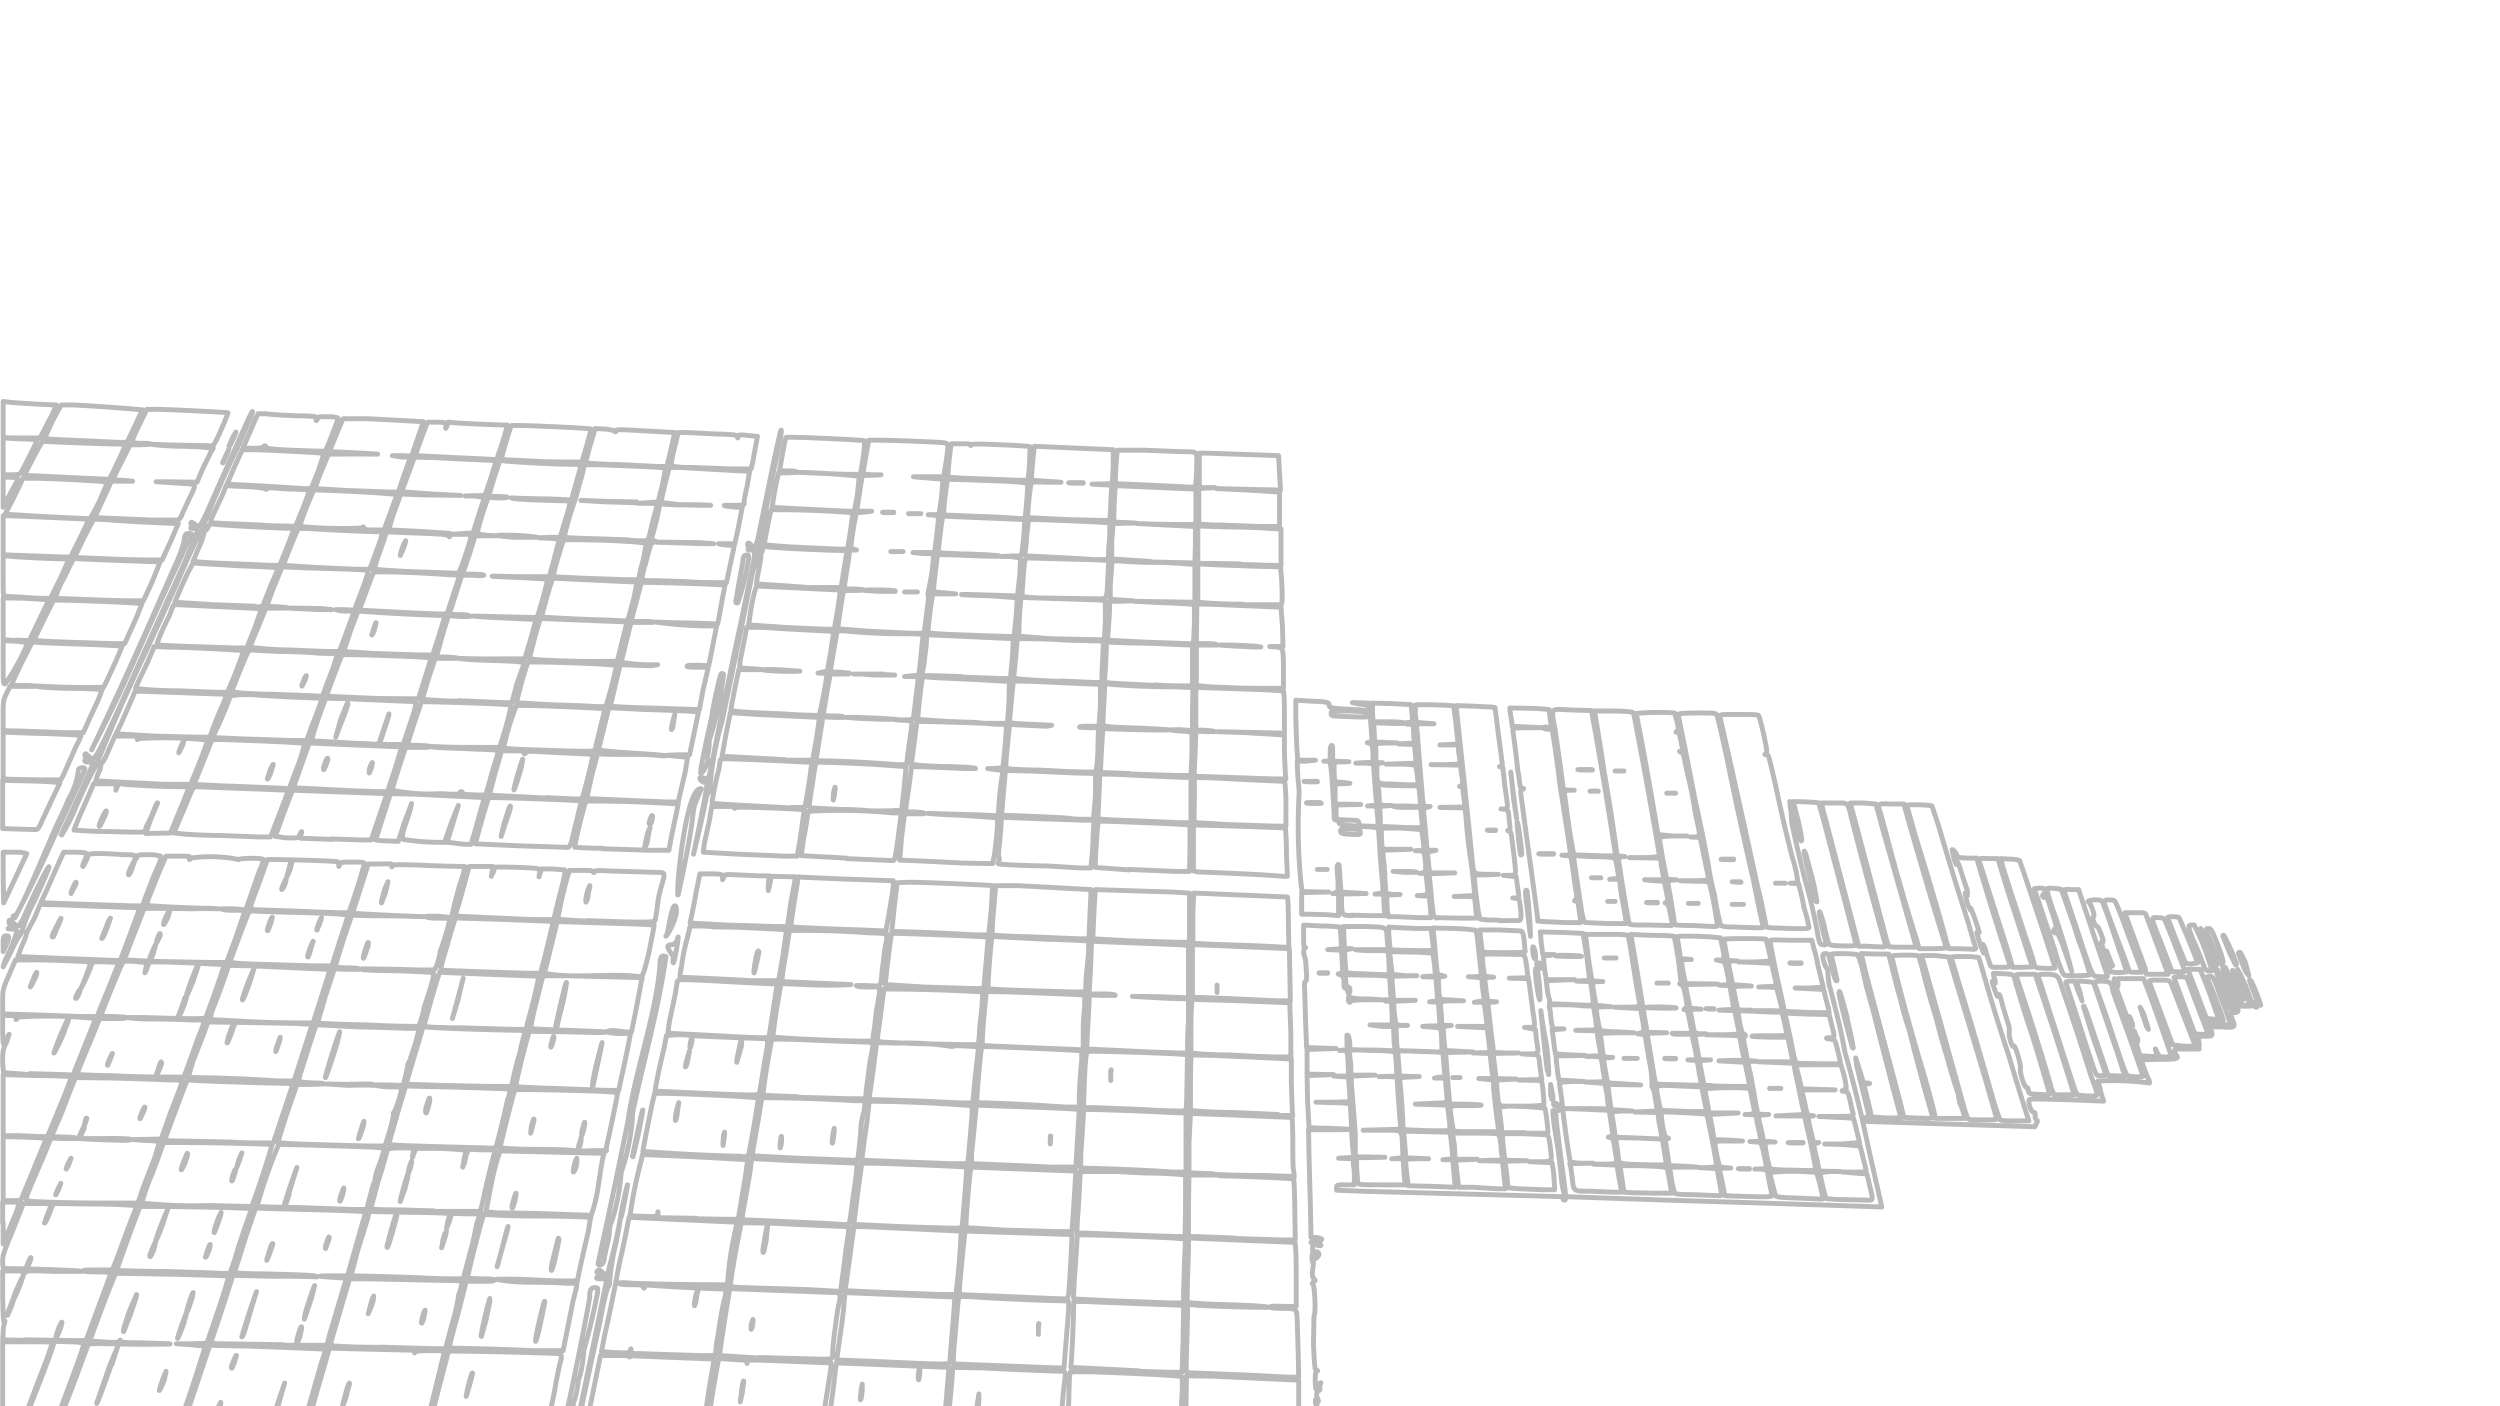 <?xml version="1.0" encoding="UTF-8"?><svg width="1920" height="1080" viewBox="0 0 508 285.8" xmlns="http://www.w3.org/2000/svg"><path d="M.5 288.8v-.9H6c5.8 0 5.8 0 5.1 1.3-.2.4-.5.4-3.3.4-3.1 0-3.1 0-3-.5l.1-.6-.4.6c-.3.5-.6.5-2.2.5H.5zm11.5 0 .3-.7 6.1-.1-.1.6c-.1.4 0 .5 0 .4.2 0 .3-.3.3-.6s.2-.4 1.3-.3l8.9.1c4.2 0 7.7.2 7.8.3v.6c-.2.5-.4.5-3.3.5-3.1 0-3.1 0-3-.5l.1-.6-.2.6-.3.5H11.7zm25.2.6.3-.6c.3-.4.7-.4 3.2-.3l3-.1-1.5-.3h-1.7L39 288h-1.3l4.9-14.6 8.4.2c5.068.171 10.13.371 15.2.6l-1 3a898.456 898.456 0 0 1-3.1 10.8c-.1.4-.5.4-3.3.4-2.4 0-3 .1-2.1.3l3 .2c1.6 0 2 0 2 .3 0 .2-2.8.3-12.3.4-6.7 0-12.2 0-12.2-.2zm17.2-1c-2-.2-10.5-.3-10.4 0 .1.1 2.4.2 5.9.2 3.1 0 5.2 0 4.5-.2zm2-2.3c.43-1.676.898-3.344 1.4-5l-1.8 5.3-.3 1.5zm-11.9.4c.2-.7.4-1.3.3-1.5l-.6 1.2-.3 1.5s.4-.5.6-1.2zm3.1-9.6.4-1.4c0-.3-1 1.9-1 2.3 0 .6.2.2.6-1zm14.9 12.3c0-.3.9-.3 8.5-.2 15.4.3 16.7.5 3.6.6-10.8 0-12.1 0-12.1-.4zm26 .2H91l-1.3.1h-1.3zm5 0c0-.2-.7-.3-3-.3-2.7 0-3 0-3-.4l1.1-4.5 1.8-6.9.7-2.7h1.5c4.8 0 20.2.4 20.8.5.8.1.8.6.3 2.2l-.7 3.4a64.44 64.44 0 0 1-1.5 7.1c-.3 2 .2 1.8-5.1 1.7l-8.7-.2c-3-.2-3.9-.1-4 .1 0 .3-.1.3-.1 0zm11.9-.8.1-1.1c.1-.6 0-.6 0-.2-.5 1-.6 1.8-.4 1.8s.3-.2.3-.5zm-11.6 0 .1-1 .1-.7-.3.8c-.4 1-.4 1.2-.1 1.2l.2-.2zm2.2-9.4c0-1-1.1 3-1.3 4.6a56.16 56.16 0 0 0 1.3-4.7zm18.6 10c.8-2.7 5.2-24.6 5.2-25.7 0-1.4.3-1.8 1-1.8s.7 0 .6 1a139.598 139.598 0 0 1-2.8 11.8 23.404 23.404 0 0 1-1.1 6.1c0 .5-.6 3.9-1 4.4a21.2 21.2 0 0 1-.7 4.2c0 .3-.3.4-.7.4-.5 0-.6 0-.5-.4zm2.7-.1 5.8-28.2.1-1h-1c-.5 0-1 0-1-.2l.4-.2c.5 0 .5-.2 0-.6-.4-.3-.4-.4-.2-.6.3-.3.5-.2.9.2.8.7 1.1.7 1.3-.1l.3-1.3a105.2 105.2 0 0 0 2.1-9.3s-.3 2.3-.9 5a50.951 50.951 0 0 0-1.3 8.3c-.5.7-1 2.6-2 8-1.51 6.824-2.977 13.66-4.4 20.5-.1 0-.2-.2-.1-.5zm1.8.3.3-1.2 2.6-12.7h2.9c2.5 0 2.9 0 3 .3v0c.1-.2.4-.3 1.7-.2 5.166.21 10.33.41 15.5.6l-1 5.9-1 6.6-.2 1H131c-6.5 0-11.9-.2-11.9-.3zm24.8-.8 1.1-6.8 1-5.7 1.7.1 2.9.2c.7 0 1 0 1.1.4s.1.4.1 0c0-.5-.6-.5 9.7-.1l7.4.3-.1 1.2-.4 2.6-.8 5.1-.4 3.7h-23.4zm7.2-7.7c0-.9-.4.9-.5 2.6l-.2 1.4.4-1.7zm17.2 8a153.366 153.366 0 0 0 1.5-11l.2-.9 5.4.2 17.4.7-.2 2.7-.5 5.8-.3 3.2h-23.6zm6.9-6.4v-1.2l-.2 1-.2 1.8c0 .5 0 .5.2.1zm11.7-3.5c0-.8 0-1.1-.1-.8-.2.4-.3 2.5-.1 2.2zm5.6 10.2c.497-3.753.864-7.522 1.1-11.3l5.8.1c5.497.293 11 .526 16.5.7.6.1.6.2.5 1.4a85.985 85.985 0 0 0-.7 8.6v1h-11.6c-11 0-11.7-.1-11.6-.5zm6.4-4.5v-1.4l-.4 2.6c-.1 2.6.2 1.7.4-1.2zm17.8 4.7.2-1.9c.2-1 .3-2.9.3-4.2l.1-3.5.2-1h4.3c11.2.4 18.2.8 18.3 1 .2 0 .2 2.3 0 5l-.1 4.8h-11.7c-6.4 0-11.6 0-11.6-.2zm24.3-4.8.1-5 5.7.1c4.966.239 9.933.472 14.9.7l2.2.1v3.7c0 2 0 4 .2 4.5l.1 1H241v-5zm26.4 5V288c0-.9 0-1.8.2-2v-.4c-.2 0-.3-.4-.3-.8 0-.5 0-.5.2-.1.1.3.2.4.4.1l-.1-.5c-.4-.5-.3-1.4.1-1.6.3-.2.4-.3.3-.4v-.8c.3-.6.3-.6-.2-.2a2 2 0 0 0-.5 1c-.2.5-.3-2-.2-3 0-.2.1-.5.3-.6s.2-.2-.1-.2-.4-.7-.6-5.4l.1-5.6c.4-.3.2-6-.2-6.4-.2-.3-.2-.4.2-.6.3-.2.3-.3 0-.6s-.4-.7-.3-1.6l.2-1.5v-.2c-.2 0-.3-.4-.3-1 0-.7.1-1 .5-1 .6 0 .7.5.2.8-.3.2-.5.3-.4.4.2.3 1.1-.4 1.1-.9 0-.3-.2-.5-.7-.5s-.6 0-.6-.6c0-.9.3-1.1 1-.7 1.4.4.5-.7-.7-.6h-.6l.6-.2c.3-.2.9-.3 1.2-.3.8 0 .3-.4-.8-.5h-1l-.1-5.4-.3-10.9-.1-5.6h4.2c2.4 0 4.2 0 4-.1l-4-.2c-2.2 0-4-.1-4.1-.2l-.3-5.3-.1-5.2 5.4-.2-5.4-.1v-5l5.9-.2-6-.2-.2-5.2-.2-6.7c-.1-1 0-1.5.2-1.6.2 0 .3-.7.1-2.5 0-1.3-.2-2.4-.3-2.4l-.2-.9c0-.6.1-.8.4-1 .4 0 .4 0 0 0s-.4-.4-.4-2.4V188l3.7.2c2 0 3.6.2 3.7.2l.2 2.2.1 2.2-2.8.2 2.7.1.2 1.3.1 2.4c0 1 0 1.1-.5 1.1s-.5 0 0 .2c.6.2.8.5.8 1.7 0 .7 0 1 .3 1 .2 0 .4.2.4.5l.2.6c.2 0 .3-.2.3-.6 0-.5-.1-.7-.4-.7-.2 0-.4-.3-.4-.7l-.1-1.2-.2-.6 4.5.1c2.5 0 4.6.2 4.6.2s.2 1.2.2 2.5l.2 2.4-.6-.1h-.7c-.1.2.1.3.5.3.7 0 .8 0 .9 1l.1 2.5v1.3h-4.5c.798.112 1.599.212 2.4.3h2.4v.8l.1 2.6.2 1.6-1.3-.1a84 84 0 0 0-4.6-.1h-3.3v-.9c0-1.2-.3-2.3-.6-2.1v1.5l.1 1.4-1.6.2h.8c.7 0 .7 0 .9 1.7l.1 2.5v1h-3l3 .2.1 1.1.2 2.5v1.4l-3.5.1h-3.4l3.4.1c2.6 0 3.5.2 3.6.4l.2 3.7c0 1.8.2 4.2.3 5.2l.2 1.8-1.6.1-1.5.1 3 .1v1.3c.2.7.2 1.9.2 2.6v1.4h-1.8c-1.7 0-1.8 0-1.8.6v.5l5.3.2 40.4 1.1c.2 0 .3.2.3.4s.2.3.3.3c.3 0 .3-.2-.1-1.5-.2-.5-.5-2.3-.6-3.9l-.6-5c-.7-3.9-1.2-7.7-1-7.8.2-.3.6.5.6 1.2s.4 4.2 1.5 12.3l.5 4 2.7.1 17.5.6c14.67.44 29.33.906 44 1.4l-.9-4a848.168 848.168 0 0 1-3.1-14l-.5-2c-.91-3.856-1.91-7.691-3-11.5a117.22 117.22 0 0 0-2-9.1l-1-3.9c-.2-.3-.3-1.3-.4-2.3 0-.9-.2-1.7-.3-1.8-.3-.1-.8-1.8-.8-2.5 0-.2.2-.4.6-.4.5 0 .6.2 1 1.9l.7 2.6c.2.8.6 1.4.6.8l-.6-2.6-.6-2.5c0-.3 4.5-.2 5.2 0 .4.2.6.8 1.2 3.1l.8 3.5 1.4 5a1423.15 1423.15 0 0 0 5.6 21.6h-3l-3-.2-.3-1.5a445.06 445.06 0 0 0-1.2-4.9c0-.1.3-.3.7-.3.6-.1.6-.1-.1-.2-.7 0-.8-.1-1-1l-1.3-4.1.2 1.6 2.5 10.2c0 .2-.2.3-.5.3-.6 0-.6.6 0 .8l2.4.1 28.8.9 3 .1.3-.6c.3-.5.3-.7 0-.8-.2-.2-.3-.5-.2-.9 0-.4 0-.6-.3-.6-.4 0-1-1.3-1-2.3 0-.5.2-.5 4.2-.4 3.668.097 7.335.23 11 .4l-.5-1.5-.3-1.3-.4-1.3a58.009 58.009 0 0 1 10.5.4c0-.2 0-.5-.2-.8-.3-.5-1.4-3.4-1.4-3.9l3.4-.1c3.5 0 4.3-.1 3.7-.8a2 2 0 0 1-.4-.8c0-.5 0-.5 2.5-.5h2.5v-.9c0-.5-.1-1-.3-1-.7-.3-.1-.6 1.3-.7 1.8 0 1.8 0 1.4-1.3l-.2-.6h2.4c2.7.2 2.8.1 2.2-1.4-.5-1.3-.5-1.4.4-1.5.5 0 .7-.2.7-.4l-.1-.6c0-.1.2-.3.8-.3 2 0 2.5 0 2.2-.3a1 1 0 0 0-.8 0c-.3 0-.3 0 0-.3.2-.3.2-.5 0-1.2a115.85 115.85 0 0 1-2.2-5.7 31.99 31.99 0 0 1 2.7 6.3c0 .2.2.4.4.4s.3.2.3.5.2.5.4.5c.5 0 .3-1-.6-3.4-.7-1.8-1-2.5-.5-2 .3.3 2 4.5 2 5m-84 2.6c-.8-3-1.5-5.5-1.6-5.4-.2.2-.1.9 1.2 6 1.4 5.4 1.5 5.8 1.6 5.4 0-.2-.5-2.9-1.3-6zm-100.9-3.4c0-.2 1.3-.3 3.2-.3h3.2l-3.1-.2a11.003 11.003 0 0 1-3.5-.3c-.2-.2-.3-.1-.3.4 0 .3.1.6.3.6zm-4.7-5.8h-1.6c-.4.1 0 .1.8.1h.8zm-193 91.2-7-.2c-3.8 0-7-.2-7-.2l1.3-4.8 1.6-5.5 1.2-4.2 7.9.2 8.6.2c.5 0 .8.1.8.4 0 .2 0 .2.1 0s1-.3 3-.3c2.6 0 2.9 0 2.9.5l-1.6 6.6-1.7 6.9-.1.5h-5zm-5.8-7.6c0-.5-.2 0-.6 1.2l-.8 3c0 .4.2-.2.6-1.3l.8-3zm-44.8 6.6-6.8-.1c-5.6 0-6.8 0-6.8-.3l.7-2.1a558.233 558.233 0 0 0 4.5-12c.2-.4.5-.4 9.1-.2 5 0 8.3 0 7.5-.1l-5.7-.2c-3.3 0-4.3-.1-4.3-.3 0-.3 0-.3-.2 0-.2.2-.7.3-2.1.2l-3-.2h-1l.4-.9c2.6-7.2 4.8-12.7 5-12.9h1.7l11.1.2 10 .3c.2.1-.4 2.2-2 7L42 273l-3 .1h-3.2l2.9.2 3 .3-2.3 7.2-2.4 7.1zm-3.5-10.6 1.2-3.7-1.6 3.8-2.7 7.8c0 .3.7-1.4 3-7.9zm10.6 3a6.002 6.002 0 0 0 .4-1.6s-.9 2.1-1.3 3.6c-.3 1 .5-.7 1-2zm4-11.6c.4-1 .6-1.7.5-1.8 0 0-1.4 3.6-1.7 4.9-.3 1 .8-1.6 1.3-3.1zm-10.7-2c.7-1.9 1.2-3.5 1.1-3.6a66.622 66.622 0 0 1-1.3 3c-.9 2.4-1.6 4.8-1.3 4.5l1.5-3.8zm12.1-2a6.994 6.994 0 0 0 .5-2l-.2.3a49.95 49.95 0 0 0-1.1 3.5c0 .4.3-.2.8-1.8zM.5 280v-7.3h5.1c3 0 5 0 5 .2l-1 3a797.638 797.638 0 0 0-4.2 11c0 .2.3-.2.6-.9l1-2.5c.9-2.3 3.4-8.7 3.7-9.9l.3-1 3 .1c1.6 0 3 .2 3 .3.1 0-.6 2.2-1.6 4.9l-3.5 9.4H.5zm255.7-.4a1178.24 1178.24 0 0 0-14.8-.6c-.4-.1-.4-.3-.3-4.1l.2-7v-2.8l2.3.2c4.663.24 9.331.373 14 .4 0-.2-3.1-.4-10-.6a98.977 98.977 0 0 1-5.4-.3l-1-.1.1-4.4.2-6.5v-2.2l4.6.2 17 .7c.2.2.3 2.8.3 8v5h-2.6c-1.9-.1-2.7 0-2.7.1 0 .2.8.3 2.1.3 3.4 0 3.3 0 3.4 2.5l.2 6.8.1 4.7H262zm-24.8-1-13.8-.7c.242-3.329.408-6.663.5-10l.1-3.4h1.7l20.6.8-.1 6.8-.2 6.8h-2.4l-6.4-.2zm-17.1-.6c-6.866-.274-13.73-.54-20.6-.8 0 0 0-2.3.3-5l.6-6.9.2-1.8h1.8c6.759.45 13.53.75 20.3.9.3 0 .3.5.2 2.4-.311 3.732-.611 7.466-.9 11.2h-2zm-3.2-8.8c0-.5-.1-.1-.1 1v1-2zm-26.5 7.8a1422.34 1422.34 0 0 0-14.6-.6l.7-5c.4-2.7.8-5.7.8-6.8l.2-1.9 4.7.2 17.6.7c.1.2-1 12.6-1 13.2-.2.5-1 .5-8.4.2zm-30.4-1-8-.5c-.1-.1 2-13.5 2.1-13.6l21.6.8c.9.1 1 .4.4 3-.3 1.6-1.1 7.7-1.1 8.9 0 1.8.1 1.7-3.7 1.6l-11.3-.3zm-1.2-7.3c0-.7 0-.7-.2-.1a5 5 0 0 0-.2 1.2c0 .5 0 .5.2 0zm-17.2 6.6-5.7-.2c-1.7 0-1.8 0-1.9-.6 0-.5 0-.5-.2 0s-.3.5-3 .4l-2.8-.2.7-3.6a315.941 315.941 0 0 0 2.8-13.7c.77-3.318 1.47-6.652 2.1-10l22 1a71.479 71.479 0 0 0-2 12.7c-6.501.021-13-.079-19.5-.3-1.6-.2-2.5-.1-2.5 0 0 .2 1 .3 2.3.3 2 0 2.3 0 2.5.4.3.4.3.4.3 0 0-.3.2-.3 1-.3 5.195.361 10.4.628 15.6.8 0 0 0 1-.3 2a66.618 66.618 0 0 0-1.3 7.4c-.3 1.2-.4 2.1-.5 3.7 0 .4-.3.4-2.9.4zm6-12.8c-.1-.8-.7 1.6-.7 2.6 0 .5 0 .3.3-.6l.3-2zm-33.6 12c-5.597-.259-11.2-.426-16.8-.5-.1-.1 0-1 .3-2.1a402.742 402.742 0 0 0 3-11.5h3c2 0 2.8 0 2.7-.3 0-.1-1.1-.2-2.7-.2l-2.7-.1c-.2-.2 3-12.6 3.3-13 8.4.6 12.5.1 21.7.6l-.5 3a251.88 251.88 0 0 0-2.2 9.9c-5.8.2-10.4-.5-16.5-.3 4.5.9 8.3.4 14.4.8h2l-.1.9-.7 2.8-2 10zm1.6-5.6c.7-3.3 1-4.6.8-4.4-.2.1-1.9 7.6-1.8 8 0 .5.4-.8 1-3.6zm-11.1-.5.8-3.8v-.7l-.2.7c-.6 2-1.8 7.3-1.5 7zm14.2-13.2c.6-2.8.8-3.7.5-3.5l-1.2 4.8c-.5 2.8 0 2 .7-1.3zm-9.8-5.7-2 7.6c-.8 2.5 2.8-9.6 2-7.6zM88 274.1l-10.3-.3c-3.503.055-7.006-.046-10.5-.3 0 0 0-.9.3-1.7l3.2-10.9.3-1h3.4l19.3.4c.3.2-.2 2.3-.5 2.7a40.982 40.982 0 0 1-1.4 6.2l-1.3 4.9zm-2-6.1c.5-1.8.5-2.3 0-1-.4 1.6-.5 1.9-.3 1.9l.4-.9zm-10.5-2.7a6 6 0 0 0 .4-1.9s-.3.5-.5 1.3l-.6 2.3zm-17.9 8-5.9-.1-7.3-.1-1.6-.1.4-1.3 2.3-6.9 1.8-5.6 8.4.2c2.9-.037 5.801-.004 8.7.1 0-.3-2.9-.4-10.6-.6-3.4 0-6.1-.2-6.2-.2l2.1-6.7 2.2-6.5 2.1.1 11 .3c4.8.1 8.9.3 9 .4.3 0 .2.6-.3 2l-2.3 8.1-.8 2.9h-3c-3.5 0-3.4.1.2.3l2.6.2-.5 1.5a4341.56 4341.56 0 0 1-3 10.1l-.5 2h-8.8zm3.3-1.7c.4-1.5.5-2.5.1-1.6-.5 1.2-.9 3-.7 3 0 0 .4-.6.6-1.4zm-11-1.8c.697-2.444 1.43-4.878 2.2-7.3a152.125 152.125 0 0 0-3 9.2c.2 0 .5-1 .8-1.9zm13.3-5.8.7-2.7c0-.4-1.8 5-2 6l-.1.8.3-.8zm-7.8-11.1c0-.4-.2-.1-.5.7l-.7 2.3c-.1.5 0 .2.4-.7zm11.2-.5c.3-.6.3-1 .2-1-.2.2-.7 1.7-.7 2.2 0 .4.1 0 .5-1.2zM5 272.4l-4.5-.1.1-1.5c0-.9.2-1.8.3-2 .1-.4.1-.4 0-.1-.3.2-.3-1.1-.4-5v-5.4h2.2c2 0 2.2 0 2 .4 0 .4 0 .4.3 0 .3-.5.6-.5 6-.3h5.5c-.1-.2-9.1-.5-15.7-.6-.2 0-.3-.4-.3-1.5 0-1.3.3-2 2.2-6.6l2-5.1h2.9c1.5 0 2.8 0 2.8.2l-.7 1.8-.7 1.9c0 .4.8-1.2 1.3-2.7l.5-1.2 7.7.1c4.2 0 8 .2 8.5.3l.7.2-1.7 4.4-2.4 6.5-.8 2h-3c-2 0-2.9 0-2.9.2 0 .1 1 .2 2.8.2 1.6 0 2.8.1 2.8.3L17.6 272c-.2.6.9.5-12.6.3zm7.1-2c.5-1.5.6-2.1.2-1.4-.456.92-.792 1.895-1 2.9.2-.2.6-.9.8-1.6zm-9.9-4.7.5-1.5c0-.4-.2 0-.8 1.7-.4 1-.6 1.6-.4 1.4zm1.1-2.8a32.032 32.032 0 0 0 1.3-3.4c0-.3-1.9 3.9-1.9 4.3 0 .3.3-.1.6-.9zm2.9-7c.1-.5 0-.4-.3.2l-.5 1.2c0 .5.6-.6.8-1.4zm220.4 8.5-8.4-.4c-.1-.1 0-2 .1-4 .243-2.997.443-5.997.6-9 .1-.2 19.2.5 20.6.7l1.4.1-.2 4.2-.2 6.5v2.3h-2.8zm-15.2-.6c-5.5-.243-11-.476-16.5-.7l.1-2 .6-6.4.5-4.5 21.7.7c.1.1-.4 9-.6 11.4 0 .9-.3 1.6-.4 1.7zm-25.3-.9a750.289 750.289 0 0 1-14.4-.6l.3-2 1.4-10.2v-.8h2.4l19.5.9a148.604 148.604 0 0 1-1 12.3v.6H191l-5-.2zm-21.8-.8-9.6-.3c-6.6-.2-6.3-.2-6.3-.8a166.74 166.74 0 0 1 1.4-8.4l.8-4.1 6.1.1c5.232.256 10.47.49 15.7.7v1.2l-.6 4a188.712 188.712 0 0 1-.9 7v.9h-1.3zm-8.6-10.2c.065-.97.165-1.937.3-2.9-.2.2-.4 1.3-1 5 0 .5 0 .7.2.4zm-70.1 7.8c-4.765-.18-9.532-.314-14.3-.4l1.3-5 2-6.4.4-1.7 8.1.2c4.5 0 8.2.2 8.2.2s0 .7-.3 1.5l-.3 1.6.6-1.5c.3-1.3.5-1.7.7-1.6l2.9.1h2.5l-.1.7-.5 1.4a59.299 59.299 0 0 1-1.5 6.5l-1.2 4.6h-1.3c-.7 0-4 0-7.2-.2zm-5.8-9.6c.8-2.8 1-3.8.7-3.3-.2 0-1.9 6.3-1.9 6.5 0 .7.4-.3 1.2-3.2zm10.7 1 .2-.9-.4.7c-.1.4-.4 1.2-.4 1.7l-.2 1 .3-.9zm-47.3 7.6-9.8-.3c-5.2 0-9.6-.2-9.7-.2 0-.1.6-2 3.3-9.3l1.4-3.7h5.8l11.3.2 5.6.2-1.3 3.7c-.7 2.1-1.7 5-2.1 6.6l-1 2.9H45zm-.8-4.5c.5-1.7.3-1.7-.3 0l-.4 1.3c.2 0 .4-.6.7-1.3zm-11.2-.2.4-1.6c-.1-.1-1.2 2.5-1.2 2.8 0 .5.3 0 .8-1.2zm1.9-5.4a45.547 45.547 0 0 1 1-3 74.89 74.89 0 0 0-2.5 6.5c0 .3.6-1 1.5-3.5zm11.7-1.6.1-.6-.3.6c-.4.7-1.2 3.1-1.1 3.5 0 .3 1-2.6 1.3-3.5zm76.7 9.8.5-2.3c1.953-8.915 3.82-17.85 5.6-26.8 1.5-10.3 5.8-21.9 6.5-31.8 0-1 .2-1.6.6-1.6l.6.1c-1.7 11.5-4.1 19.4-6.4 30-.4 1.6-.5 2.6-.4 2.8a45.814 45.814 0 0 1-2.3 11.1 42.302 42.302 0 0 1-2 10.2c-.2 0-.3.8-.4 1.7 0 1-.3 2.3-.5 3l-.5 2.2c0 .6-.2 1.2-.4 1.4-.3.4-.9.4-.9 0zm-121-8.2v-4.3h1.7c1 0 1.7.1 1.7.2l-.8 2.3c-.837 1.998-1.671 3.998-2.5 6v-4.2zm250.3 3-8-.3h-1.3V245l.1-6.2h5.4c0-.2-.8-.3-1.8-.3l-2.8-.1-.8-.2v-5.9l.3-6 5.9.2c4.899.212 9.8.412 14.7.6.1 0 .2 2.3.2 5 0 2.8 0 5.5.2 6l.1 1-6.2-.2c-3.168.002-6.335-.065-9.5-.2 0 .2.6.3 1.7.3 2.6 0 13.8.5 13.9.6 0 0 .2 2.9.2 6.3l.1 6.1h-2.8l-9.6-.3zm-18-.5-12.5-.5h-1.5l.1-2.2c.26-3.43.46-6.863.6-10.3h7.3l5.9.3c3.2 0 6.3.2 7 .3l1.2.1v6.3l-.1 6.2h-1.9l-6-.2zm-28.7-1.1-7.8-.5c-.2-.1.8-12.2 1-12.3l21.3.8-.2 3.6-.4 6.2-.2 2.5h-3L204 250zm-18.1-.6c-3.768-.146-7.534-.313-11.3-.5h-1.2l.1-1.1.8-6.3.7-5.1h1.7c2.8 0 19.5.7 19.6.8s-.4 6.3-.8 11l-.2 1.4h-2.3zm-19.2-.8c-5.333-.246-10.67-.48-16-.7-.1-.1.2-1.9.6-4l1-5.8c.3-2.8.3-2.8 1.2-2.6l5.6.3 15 .6-.2 1.7c0 .8-.4 3.3-.7 5.4-.7 5.6-.7 5.4-1.3 5.4zm-25.3-1-5.8-.1h-2v-.7c0-.7 0-.7-.1 0-.2.5-.2.5-2.8.4l-2.8-.1a89.465 89.465 0 0 1 2.3-11.3l.2-1.1h1.3c6.704.258 13.4.592 20.1 1 0 0-.3 2.8-.9 6l-1 6.1h-2.4l-6.1-.1zm-15.4-.4c0-.5 1.3-6.5 1.4-6.4l-.6 3.3c-.6 3-.8 3.9-.8 3.1zm-25-.7-2.4-.2c1-4.8 1.3-7.8 2.9-12.4l21.1.5c-1 4-1 8-2.4 12l-.2.6c-6.3-.2-12.6-.5-19-.5zm3.4-3.2c-.5 1.7-.6 2.2-.4 2.2.4-.4 1.2-4.7.4-2.2zm12.7-7.9c-.2 0-.8 2.1-.7 2.8.4-.3.8-1.6.7-2.8zm-29 10.7-6.5-.2c-3.4 0-6.3-.1-6.4-.2l1.5-5.6c1-3 1.7-5.8 1.8-6.1.2-.6.3-.6 2-.7h2.8c.7.2.8.3.6.7-.3 1.2-.3 1.7 0 .6l.5-1.2h5c4 .2 5 .3 5.3.6.2.3.2.2.2-.1s.1-.4.4-.3l2.8.1h2.4c-1 3.7-1.8 7.1-2.6 10.8l-.4 1.7H88zm-6-4.5c.6-2 .8-3 .6-2.8s-1.5 4.9-1.5 5.4c.33-.901.663-1.801 1-2.7zm1.4-5.6-.4 1-.3 1.4c.1.2.8-1.9.7-2.4zm11.1-1.3c0-.7-.4.3-.5 1.4l-.2 1.1.4-1zm-26.3 11-8-.3c-4.5 0-8.2-.2-8.2-.2a97.792 97.792 0 0 1 4.4-12.6c3.5 0 18.9.5 20 .6l1.5.2-.6 2-1 2.8-.3 1.3c0 .4 0 .7-.2.8l-.2.5-1 3.7-.3 1.3h-3l-3-.1zm-9.8-2.9c.546-1.84 1.112-3.673 1.7-5.5 0-.3-2.6 7.4-2.6 7.8 0 .6.3-.1 1-2.3zm11.2-.9c.1-.7 0-.6-.3.4a4.998 4.998 0 0 0-.5 1.7c0 .6.6-1 .8-2.1zM42.5 245a95.746 95.746 0 0 1-13.7-.5 39.983 39.983 0 0 1 2.1-6l1.3-3.5 1-2.8h3.6c5.2 0 18.3.3 18.4.4.2.2-3.8 12.3-4.1 12.5l-.4.1zm5.1-6.3.3-1.1c-.2 0-.6 1-.8 1.9-.2 1 .2.4.5-.8zm-10-2.7c.4-.8.6-1.6.4-1.6 0 0-1 2.2-1.2 3.2-.1.5.4-.4.9-1.6zm11.5-1.7a10.995 10.995 0 0 0-1 2.9l.5-1.3zm-28.8 10.2a311.375 311.375 0 0 1-13.4-.3c-2-.2-2 .1-.6-3.4l2.5-5.8 1.5-3.7 2.9.1h2.5c-.2-.2-1.4-.3-2.8-.3l-2.5-.1 2-4.6 1.6-4.2 1.3-3.2 7.9.1c3.901.109 7.801.242 11.7.4 2 0 2.3 0 2 .4 0 .3-1 3-2.2 6l-2 5.6-5.8.1 2.7.2c1.5 0 2.8.2 2.8.2l-1 3.3-2.4 6.2-1 3h-7.8zm-8-4-.5 1c-.7 1.6-.7 1.8 0 .4zm2-5a11.59 11.59 0 0 0-.9 2c0 .2.1 0 .4-.5l.6-1.6zm12-4a50.012 50.012 0 0 0-5.5-.1H16l3.7.2c5.8.2 7.2.2 6.4 0zm-9.3-2.4.6-1.8c-.1-.1-.2 0-.2.1L17 229c-.8 1.5-1 2-.7 2l.8-1.8zm12.4-4c0-.5-.8 1.3-1 2.1 0 .4.1 0 .4-.6.4-.7.6-1.4.6-1.6zM.6 237.5V231l4.3.1 4.5.2-4.9 11.9c-.3.8-.3.8-2.1.8H.6zm374 6.3c-1.9 0-3.4-.2-3.5-.2-.2-.2-1.2-4.5-1.2-5 0-.3.6-.4 2.1-.5h2.1l-4.4-.1-.4-2-.6-2.6c-.2-.7-.1-.8.3-1l.6-.2h-.6c-.3 0-.6-.2-.6-.6-1.2-5-1.2-4.6 0-4.8.3 0 .1-.1-.3-.1-.9 0-.8.1-1.5-3.2l-.5-2h6.8l-6.8-.2-.5-2.3-.7-2.6h9.2l.6 2c.5 2.2.6 3.3.3 3 0 0-.3 0-.5.2-.3.1-.2.2.3.2.7 0 .8.2 1.4 3l.4 1.7c0 .3-.2.4-3.5.4h-3.5l3.5.2c2 0 3.6.2 3.6.3l1.2 4.8-3.6.3h-3.5l3.5.1 3.7.3 1.2 4.8c.1.5 0 .5-2.3.5h-2.5l5 .4.5 2.2c.8 3.3.9 3.2-.8 3.1l-4.6-.1zm-9-.3c-3.5-.1-4.7-.2-4.8-.5l-.6-2.3-.6-2.4a46.604 46.604 0 0 1 9.5 0c.2.1 1.3 4.6 1.3 5.1 0 .2 0 .3-.2.3l-4.7-.2zm-12.7-.4-2.4-.1-.4-2.1-.6-2.8c0-.6 0-.6 1-.7h1.2l-1.2-.1-1.1-.2-.5-2.2c-.6-3.3-.9-3 2.4-3h2.8l-2.8-.2-3-.1-.4-2.6-.5-2.5 5.8-.3h-5.9l-.4-2.3-.5-2.6a55.3 55.3 0 0 1 9.2-.1l1 5-1 .3h-1l2.2.1.4 2.1.6 2.7c.1.5 0 .5-1 .6h-1.2l1.1.1c1.3 0 1.2 0 1.9 3.1l.4 2.3-2.4.1h1.2l1.3.2c.283 1.71.616 3.41 1 5.1 0 .4-.7.4-7.2.2zm2.6-5.6h-2c-.6 0-.1.1 1 .1h1zm-11.4 5.3c-2.4 0-3.6-.1-3.8-.3l-.5-2-.4-2.5-.1-.8h5.7l-2.9-.2-2.9-.1-.3-2-.4-2.7c-.1-.6 0-.8.3-.8.4 0 .3 0 0-.2-.5-.1-.6-.6-1-2.7l-.3-2.5c.2-.1 9.1.3 9.3.5s2 9.5 2 10.3c0 .3-.5.4-1.8.5h-1.8l3.7.2.4 2 .5 2.9c.2.6.1.6-1 .6zm-12.7-.4-1.4-.1-.3-2-.4-2.7-.1-.7h3.5c4 .1 6.1.3 6.1.5l.5 2.7.4 2.4h-3.5zm-8.2-.3c-3.6 0-3.4 0-3.7-2.6l-.3-2.2-.2-.8 4.8-.1h-2.4c-2.2-.1-2.3-.2-2.4-.7a197.492 197.492 0 0 1-1.7-12.7 65.051 65.051 0 0 1-.4-2.8c0-.2.7-.3 2.5-.4h2.5l-5.1-.3-.2-1-.3-2.5-.1-1.4 5.9-.1-3-.1-3-.2-.2-1-.3-2.5-.2-1.4 2.4-.2h-1.2c-1.2 0-1.2 0-1.5-2.7 0-.7-.2-1.5-.3-1.8 0-.3.1-.4 2-.4 1 0 3.1 0 4.5.2l2.5.1.4 2.4.3 2.4-4.3.1 4.3.1.3 2.1.5 2.6c0 .3-.2.4-1.4.4l-1.6.1h1.5c1.5.1 1.5.1 1.7 1l.3 2.1c.4 2.2.5 2-1.7 2.1h-2l4 .3.4 1.9.3 2.5v.8l-2.6-.1h-6.3l3.3.1 4.5.2 1.3.1.3 2 .4 2.6c0 .5 0 .6-.5.7s-.5.1 0 .2c.6 0 .6 0 1 2.7.5 2.8.6 2.6-2 2.7h-2.4l4.8.2.3 2 .5 2.7.1.8H328zm-14.5-.5-2.3-.2-.1-1.5-.3-2.7-.2-1.2 4.5-.1-4.4-.1-.2-.8-.3-2.6-.1-2h4l4.7.2c.7.2.7.2 1 2.3.4 3.4.6 3.1-2 3.2h-2.2l4.6.2.3 2 .2 2.9v.6h-2.4zm-9.3-.3h-3l-.5-4.5-.2-1 4.5-.2h-4.5l-.1-1.7c0-.9-.2-2-.3-2.6l-.1-1h4.3c2.3 0 4.5 0 4.8.2.4.2.5.5.7 2.2 0 1.1.2 2.2.3 2.5 0 .6 0 .6-2.3.6l-2.4.1 4.7.1.1.8.3 2.8.2 2h-1.7zm-8.5-.2-4.7-.1-.2-1.2-.3-2.7-.1-1.5 2.3-.1h2.4l-4.7-.2v-.8l-.2-2.6-.2-2 9.4.2.2 1 .3 2.7.1 1.7-2 .2h1c1 0 1 .1 1.1 1l.4 4.6zm-15-.7-.2-2.7-.1-2.4 5.8-.1-6-.1v-4.8l-.8-10.2v-1.4l4.8-.2h-4.9v-1c0-.5 0-1.6-.2-2.5l-.1-1.7 4.5.2c3.3 0 4.6.2 4.8.4l.2 1.6.1 2.3.2.9-3.8.1h1.8l1.9.1.1 2.1a298 298 0 0 0 .6 7.8v.7l-7.6.2h3.8c4.4 0 4-.3 4.2 3.4l.1 2.2-2.3.2h2.3l.1 1.3.2 2.7.2 1.3h-4.7c-4.2 0-4.7 0-5-.4zm-40.7-2.4c-5.196-.292-10.4-.492-15.6-.6v-2.7c.222-3.065.422-6.132.6-9.2 0-.1 10.6.2 17.6.6l3.2.1v12h-2.6zm128.2-.2c-1.9 0-3.6-.2-3.7-.3-.2-.2-1-4-1-4.8-.1-.4 0-.5 1-.6h1l-1.2-.1h-1.1l-.3-1.5-.5-2.2c-.4-1.5-.3-1.6.8-1.7l1-.1h-1l-1.2-.1-.4-2.1-1-5.6c-.7-2.9-.7-2.9.3-3h1l-2-.2-.4-2.2c-.5-2.2-.5-2.7-.1-2.6l.1-.2c0-.1-.1-.3-.3-.3-.3 0-.6-.8-1-3 0-.6-.2-1.1-.3-1.4 0-.4 0-.4 2.6-.3l4.6.2h1.8l.5 2 .5 2.4c.1.4-.2.4-4 .4-4.5 0-4 .2 1 .3h3.2l.4 1.9.5 2.4.2.7h-7.1l7.2.3.4 2.2c.452 1.922.852 3.856 1.2 5.8l.6 2.4-5.8.3h5.8l.5 2.3a120.953 120.953 0 0 1 1.8 8.7l-1.1.1zm3-5.6h-2.7c-.7 0-.2.1 1.3.1h1.4zm-4.5-11h-2.3zm-148.4 16c-5.365-.267-10.73-.5-16.1-.7v-2c.345-3.062.645-6.129.9-9.2l.1-.7 5.1.2c10 .3 15.6.6 15.8.7l-.2 3.4-.5 8.3a275.944 275.944 0 0 0-5 0zm0-6.3-.1.8v.8c.1-.5.1-1.2 0-1.6zm120.4 5.8c-4.6-.1-5-.2-5-1.2l-.3-2.3-.3-2 4.7.1 4.8.2.8 5c-.1.3-1 .3-4.7.2zm-151.4-.6-7.4-.3.5-4c.424-2.655.757-5.323 1-8 6.941.069 13.88.37 20.8.9.2.1.2.9-.1 4.4l-.5 5.8-.2 1.6h-3.4zm-20.3-.7-9.4-.5.4-2.4 1-5.8.6-3.6c6.238.006 12.47.206 18.7.6h2.2v.8c0 .5-.1 1.3-.3 1.9-.4 1.7-.4 1.7-.6 4.7l-.4 3.8-.2.9H173l-10.7-.4zm-3.4-3.7c0-1.3-.1-.8-.3.8v.8c.2-.4.3-1.1.3-1.6zm10.7-1.7v-.7c-.3 1.1-.6 3.6-.3 2.9zm-41 5c.9-4.4 2-9.6 2.1-9.4a107.888 107.888 0 0 1-2 9.5zm22.1 0a376.85 376.85 0 0 1-20-1l.7-3.8 1.2-5.9.5-2.1h2.1c10.4.3 19 .8 19 1a323.394 323.394 0 0 1-2 11.6c0 .2-1.2.4-1.5.2zm-3.4-4.2v-.7l-.2.7-.1 1.4v.6l.1-.6zm-9.5-5.4.2-1.3-.4 1.4a11.993 11.993 0 0 0-.3 2c0 .8.4-.7.5-2.1zm-21.5 8.4c-5.1-.4-9.2 0-14.6-.5-.1-.1 2.8-11.6 3-11.8s18.8.2 20.2.5h.7l-.3 1.7a372.435 372.435 0 0 1-2 9.4v.8c-2.4-.2-4.8.2-7-.1zm1.8-1.6.1-1.1-.3 1c-.8 2.5 0 1.3.2 0zm.8-4c0-.3-.1 0-.3.7s-.4 1.4-.3 1.7c0 .6.6-1.7.6-2.4zm-10.3-.6c0-.6-.4.5-.6 1.7l-.1 1 .3-1.1zM87.6 233c-7.4-.2-8.6-.3-8.6-.6l1.7-6 1.7-5.7 3.3.1c5.801.113 11.6.28 17.4.5.6 0 .6.1.4.8 0 .4-.2 1-.4 1.4a160.708 160.708 0 0 1-2.3 9.5c0 .3-.3.4-2.3.3zm-.6-8c.4-1.3.4-2.6 0-1.3l-.4 1.2c-.2.5-.2 1.4 0 1.3zm-23.4 7.6c-3.9-.1-7-.3-7.1-.4-.1 0 .7-2.7 1.8-6l2-5.8H63l2.8-.1c0-.1-.7-.2-1.6-.2-1.5 0-3.5-.2-3.6-.4l.4-1.5 1.8-5.7 1.4-4.2h.8l7.6.4c3.434.065 6.868.165 10.3.3h2.2l-.1.7a51.343 51.343 0 0 1-1.6 5.3c0 .3 0 .5-.2.6l-.3.6-.5 2.4-.5 2-2.8-.1h-2.7c0 .2 1.2.3 2.6.4 2.6 0 2.6 0 2.5.6-.1 1.3-1.4 4.8-1.6 4.7v0c.1.3-.2 1.8-.7 3.5l-1 3.2h-3.8zm10.3-4.7-.2.5-.5 1.6-.4 1.4c0 .2.3-.4.6-1.4.4-1 .6-2 .5-2zm2.3-7.3c0-.2-.9-.3-2.1-.3a135.59 135.59 0 0 1-7.8 0l4.6.3a45.012 45.012 0 0 1 5.3 0zm-7.7-8.7c.165-.734.332-1.467.5-2.2-.3.4-3 9-2.9 9.3 0 .3 1.6-4.4 2.4-7.1zm-22 20.2-9.2-.2c-3.8 0-4-.1-3.7-.7l1.4-3.8 2.1-5.6.9-2.3 4 .2c5.565.217 11.13.384 16.7.5l.8.1-4 12H54c-.8 0-4.2 0-7.4-.2zm284.2-.9c-1.4 0-2.5-.1-2.5-.2-.167-1.609-.4-3.21-.7-4.8 0-.2.6-.3 2.1-.4h2.1l-4.3-.3-.3-2-.3-2.5v-.6l6.6.1-3.1-.2-3.4-.2c-.2 0-.4-.9-.6-2l-.4-2.5c-.1-.5 0-.6.8-.6l1-.1h-1c-.8-.1-.9-.2-1-.9a604.857 604.857 0 0 0-.5-4l3.4-.1h3.4l-3.3-.2c-1.8 0-3.4-.2-3.5-.3-.2-.2-.8-3.4-.8-4.3 0-.4.2-.4 1.5-.5h1.5l-3.1-.3-.3-1.8c-.5-3-.5-2.9.7-3h1l-1.1-.1h-1.1l-.6-3.8-.6-4.7-.2-1h4.3c4.2 0 4.3 0 4.5.6.2.5.3 1.4 1.2 7 .362 2.34.762 4.673 1.2 7 0 0-1.2.2-2.6.2h-2.6l5.3.3.4 2.4c.4 2.5.4 2.4-.8 2.6-.4.1-.3.1.4.2.4 0 .9 0 .9.2l.8 5c.432 1.801.633 3.649.6 5.5.2 0 .5 1 .7 2.5l.4 2.4-4.6.2 4.7.1.2 1.8.5 2.6.2 1-2.3-.1zm2-16.1H330h2.5zm-4.3-20.4H326zM3.6 230.8h-3v-12.4l6.9.2c3.8 0 7 .2 7 .2s-.5 1.6-2 5.2l-2.1 5.1-.8 1.9H8.1zm306.2-.6h-4.6l-.1-1.2-.3-2.5-.2-1.5 2-.2h-1c-1.1-.1-1.1-.1-1.4-3.3l-.1-2 4-.2-4.1-.1-.2-1.8-.3-2.5-.1-.8 5.2-.1H306l-2.6-.1v-1a368.93 368.93 0 0 1-1-8.5c-.2-.6-.1-.6.7-.7l1-.1-1.8-.1-.3-2.1-.3-2.4c0-.2.4-.3 1-.4h.8l-.9-.1c-1 0-1-.1-1.3-2.8l-.1-1.8h3.8l4.3.1c.6.2.7.6 1 3.1l.2 1.6-3.8.1 3.9.1.3 2.1.6 4.6c.5 3.4.5 3.2-.7 3.2h-1l2.2.4.2 2c.5 3.1.6 2.9-1.3 3h-1.6l1.6.1c1.8 0 1.8 0 2 2.3l.4 2.8-4.7.1 4.6.1.2.8c.2 1.3.4 4 .3 4.2 0 0-1.6.2-3.5.2h-3.5l3.5.1 3.7.3c.2.2.8 5 .6 5.1h-4.7zm-14.4-.4c-.2-.2-.7-4-.7-4.7 0-.4.4-.4 3.6-.4 3.9 0 3.5-.2-1-.3h-2.7l-.4-4.5-.4-5.3v-.7l5.6-.1-5.7-.3-.2-1.3-.2-2.5c0-1 0-1.1.8-1.2l.8-.1H293l-.1-2c-.3-3.2-.5-2.9 2.2-3h2.3l-4.8-.3-.2-1.3-.1-2.3c0-1 0-1 .6-1l.7-.1-.8-.2-.7-.1-.3-2.8-.4-4.7-.2-2 4.3.1c2.4.1 4.4.3 4.4.4.1 0 .4 2 .6 4.3l.5 4.6c.1.3 0 .4-1.2.5h-1.4l2.7.2.1 1.4.3 2.4.2 1h-1l-1.1.2h1c1.1 0 1 0 1.4 3.2l.2 1.7h-6l6 .3.5 4v1l-3.4.1 3.5.1.1 1.1.3 2.6.2 1.4h-2.9l3 .3v1.6c.266 2.808.6 5.608 1 8.4v.5H300c-2.6 0-4.7 0-4.7-.2zm1.3-10.8h-1.5zm-11 10.6c-.5 0-.6-.3-.6-.9a151.983 151.983 0 0 0-.7-9.6s.9-.2 2-.2l2-.1-4-.1-.4-5.2 4.5.2c2.6 0 4.7.2 4.7.2l.4 5h-1l-1.1.2h2.2l.4 5-6.5.3 6.5.2.2 1.3.3 2.6v1.3h-4.2l-4.8-.2zm120.6-2.3-1-2.9a1235.037 1235.037 0 0 0-7.5-25.5l-1.3-4.4 1-.1h3l1.6.2.7 2.3c1.633 5.807 3.4 11.57 5.3 17.3 1.2 4.043 2.434 8.077 3.7 12.1l.5 1.5h-2.9c-2.6 0-2.9 0-3.1-.5zm-6.5-.1-.6-1.8c-2.869-10.41-5.77-20.81-8.7-31.2h2.8l2.7.3.8 2.7c2.335 7.656 4.635 15.32 6.9 23l2 7c.1.4 0 .4-2.7.4-2.6 0-3 0-3.2-.4zm-10.8 0-2.1-.1-1-4-6.6-24.8-1.1-4.5 2.8.1h2.8l.4 1.6a215.35 215.35 0 0 0 2.1 8 54.053 54.053 0 0 0 1.7 5.9 431.34 431.34 0 0 0 4.8 17.8l-.8.1zm4-1.4a247.568 247.568 0 0 0-2.8-10 417.044 417.044 0 0 1-5.8-21.5c.1-.2 5.3-.3 5.5 0l.5 1.6a201.435 201.435 0 0 0 3.1 11.2 132.635 132.635 0 0 0 2 7.2 194.707 194.707 0 0 0 2.4 8l.3 1.6.1.4c.2.2 1 2.7 1 3h-6zm-133.3.7-9-.4a105.07 105.07 0 0 1-8.8-.4V220l.1-5.6 4.6.1c5.001.203 10 .436 15 .7h.8v5l.2 5.7.1.8h-3zm-27.4-1-10-.4h-2.1v-1c.2-7 .4-10.3.8-10.4.4-.2 18.3.4 19.5.6l.8.1-.1 5.7c-.1 5.4-.1 5.7-.6 5.7-.2 0-4 0-8.3-.3zm-6.5-7.8c0-.6-.1-.2-.1.9v1-2zm112.6 8-1-.1-.4-2.1c-.6-3.3-1-3 4.2-2.8l4.6.2 1 5h-3.7zm-21.7-.5c0-.3-.2-.5-.5-.5s-.5-.1-.5-.3c0-.3.1-.3.6-.1.4.2.6.5.6.8l-.1.6zm-103.2-.4a375.85 375.85 0 0 0-15-.7c-.2 0 .8-11.3 1-11.4 0-.1 20.2.7 20.3.9v2c-.3 2.5-.4 5-.5 7.5v1.9h-2.7l-3-.2zm-25.9-1-8.9-.3h-2v-1c.504-3.257.937-6.524 1.3-9.8l.2-.8 4.3.1c3.68-.1 7.362.135 11 .7.1-.2 1-.2 2.8-.1 2.5.1 2.6.2 2.5.6l-.6 5.2-.5 5.3c0 .6.3.6-10 .1zm127.5-1.4a95.24 95.24 0 0 1 0-2c.4 2 .6 3.1.4 3.1s-.3-.5-.4-1.1zm-153 .5-7.1-.3a142.78 142.78 0 0 1 1.8-11.3c.1-.2 3-.1 6.4 0 4.398.21 8.798.376 13.2.5l1 .2-.1 1-.3 1.6-.2 1-.8 6-.1 1.7h-3.4L162 223zm260.7-.3c-.8 0-.8-.1-1.9-3.4a4138.719 4138.719 0 0 1-6.3-19.6c-.6-1.6-.5-1.6 1-1.6 2 0 2.5.2 2.9 1.2a632.971 632.971 0 0 1 6.4 19.4c1.2 3.2 1.4 3.9 1.2 4-.1.2-2 .2-3.3 0zm-277.7-.3a1673.07 1673.07 0 0 1-10.9-.5h-1.1l.1-.8a117.657 117.657 0 0 1 1.7-7.9l.5-2.6a17.97 17.97 0 0 1 5.4 0c4.898.237 9.799.437 14.7.6.6.2.6.7 0 3.8l-1.2 7.4c0 .3-1.8.3-9.2 0zm-5-8.6c-.3.6-1.3 4.4-.6 2.7.3-1 .4-1.7.5-2.7zm10.5-1.3c.1-.7.2-1.2 0-1.2 0 0-1 4.2-.9 4.7l1-3.5zm-10-1v-.5a4 4 0 0 0-.4 1.4c-.1 1.2.1.7.4-.8zm273.5 11c-1.7-.1-1.8-.1-1.9-.8 0-.4-.3-.7-.4-.6-.4.1-1.4-3-1.2-3.8.1-.9-1.1-5-1.4-4.6-.3.5-1-2-.9-2.8a4 4 0 0 0-.3-2l-1-3.3c-.7-2.7-.7-2.6-1-2.1 0 .3-.2 0-.6-1.1-.6-1.7-.7-2.2-.3-1.7.4.6.5.2.2-.8-.2-.4-.2-.9-.2-1l2 .1c1.9.1 2 .2 2.2.6a204.068 204.068 0 0 0 3.6 11.7 369.037 369.037 0 0 1 3.6 12.1l-.4.2zm3-.7c-.3-.5-.4-1-.4-1.2a580.495 580.495 0 0 0-7-22.2c0-.3.4-.3 2-.3h1.9l.5 1.6a851.552 851.552 0 0 1 7.4 22.9h-4.1zm-304.6-.5c-4.2-.1-7.7-.3-7.7-.4-.2-.1 2.5-11 2.8-11.2l7.7.1c7 .2 7.9.2 7.6 0l-7.5-.3c-4-.1-7.5-.3-7.6-.4 0-.1.4-2.6 1.2-5.5l1.3-5.2h4.7l15.5.4-.2.8a440.384 440.384 0 0 1-2 10.2c-1.7.3-3.7-.7-5.1 0 1.7.5 2.9.3 4.9.3-.7 4-1.6 7.7-2.4 11.6H123zm9.7-8.9c-.5 1.9-2.1 7.8-1.8 8.8.2-1.2 2.5-11.4 1.8-8.8zm-9.7-1.6c0-.5-.6 1.5-.6 2 0 .3.1 0 .3-.5.2-.6.4-1.3.3-1.5zm.8-2.7.4-1.7a51.941 51.941 0 0 0 1.4-6.6c-.1-.2-.4.8-1.8 7-.5 2.1-.5 2.5-.3 2.1.2-.2.3-.6.3-.8zm-23.1 12.6-6.3-.2h-1.4l.4-1.5c.863-2.901 1.73-5.801 2.6-8.7l.4-1.5 3.3.2c5.431.246 10.86.413 16.3.5l1.3.2-.4 1-.5 2-.3 1.4a61.596 61.596 0 0 0-1.5 6l-.2.8h-4.4zm257.5 0c-1.5 0-1.4.2-1.9-2.5l-.4-2c0-.5 0-.5 1-.6l1.2-.1h-1.1c-1 0-1.2-.2-1.3-.6l-.8-4.4s.5-.2 1.1-.2l1.2-.1h-1.2c-1.2-.1-1.2 0-1.6-2.5l-.4-2c0-.3 0-.4 1-.5h1.2l-2.3-.2-.2-1.2-.5-2.4-.2-1.2 6.6-.1-6.6-.1-.4-2c-.5-2.8-.6-2.8.6-2.9h1l-1-.1h-1.2l-.3-2.2-.4-2.3c0-.2 3.4-.2 6.5 0l2.3.2.4 1.8c.5 2.6.5 2.7-.4 2.7h-.8l.9.2c.8.1.8.2 1.2 2 .6 2.8.6 2.8-.6 2.9h-1l1.1.1h1.1l.4 2.2.4 2.4c0 .2-.6.3-1.5.3l-1.5.1 3.2.1.4 2 .5 2.4c.1.4-.2.4-3.3.5h-3.4l3.4.1c1.9 0 3.4.1 3.4.2a87.66 87.66 0 0 0 1 4.9h-2.6l-2.6.1 5.3.3.5 2.5.5 2.4h-3.2l-4.7-.1zm.6-15.6h-1.6l.8.1h.8zm-9.2 15.4a10.997 10.997 0 0 1-2.7-.2l-1.6-9.5-.1-.7 4-.1-4-.1-.2-1.3-.5-2.8a804.29 804.29 0 0 0-2.5-15.2l-.2-.6 4.4.2c2.4 0 4.4.1 4.5.2a76.493 76.493 0 0 1 1.4 9.6c-.4 0-.4 0 0 .2s.6.6.9 2.3c.4 2 .4 2.2 0 2.5s-.4.3 0 .3.6.7 1 3.1l.3 1.3c.1.4 0 .4-2 .4h-2c0 .2 1 .2 2 .2h2l.3 1.4c.246 1.097.48 2.197.7 3.3 0 .3-.1.4-.8.5h-1l1 .1c1 0 .9 0 1.3 2.6l.4 2c.1.6.8.5-6.6.3zm1.4-5.3h-2c-.5 0-.1.1 1 .1h1zm0-10.3c-2-.2-6.2-.2-6.2 0l3.5.1c2 0 3.2 0 2.7-.1zm-1.5-5h-2.3zM53.5 219.5c-5.095-.305-10.2-.471-15.3-.5l1-3.4 2.2-5.6.8-2.3 7.3.1 10.6.2 3.3.2-3.7 11.5h-3zm3.3-8 .1-.7-.3.8-.5 1.4-.1.7.3-.7zm-10-1 .7-2c.3-.5.3-.7 0-.7a23.01 23.01 0 0 0-1.4 4c0 .4.2 0 .7-1.4zm-24.3 8.1c-3.3 0-6.2-.2-6.5-.2-.5 0-.9.9 2.7-7.7l1.5-3.7h2.7c1.5 0 2.7 0 2.7-.2 0-.1-3.3-.3-4.8-.2-.2 0-.3-.2-.2-.5.2-.8 4-10.1 4.3-10.5.3-.3.8-.3 2.6-.2l2.4.3-.3 1-.2 1c.1-.1.4-.6.5-1.2l.4-1h1.4c3.7 0 13.7.5 13.8.6s-2 6.1-3.7 10.7c-.1.3-2.5.3-12.7 0h-3c.1.1 2.1.3 4.4.3 2.835 0 5.669.066 8.5.2 3 0 2.8-.4 1.2 3.7l-2.3 6.4-.6 1.5H33c-2.5 0-7.2-.1-10.4-.3zm10.3-2.6-.1-.2c-.2.2-1 2.7-1 2.9s1.1-2.3 1.1-2.7zm-10.4-.8.4-1.1c-.1 0-1 2-1 2.3s.1 0 .6-1.2zm14.8-10.5c.4-1 .7-2 .6-2.1 0 0-.2 0-.3.3a70.207 70.207 0 0 1-1.3 3.6c0 .4.3-.1 1-1.8zm1.9-5c1-3 1.4-4 1-3.4-.4.5-2.2 5.5-2.2 5.8 0 .5.2 0 1.2-2.5zm393.6 19c-.6 0-.5.4-4.3-11.1-2.5-7.1-2.6-7.5-2.8-7.4l5 14.7 1.2 3.8-3.4-.1-2.4-7c-2.1-6.4-2.6-7.6-2.6-7l2 6.4c2.8 8.1 2.6 7.4 2.2 7.6h-1c-.7 0-.6.2-3.2-7.8-1.17-3.71-2.37-7.41-3.6-11.1 0-.2.4-.3 1-.3h.8l.7 2 .8 2-.5-2a29.94 29.94 0 0 1-.6-1.9c0-.2 3 0 3.3.2.2.2.3.2.4 0 .2-.3 1.3-.4 2.5-.2.6.2.8.4 1 1 0 .6.7 2.5 1.4 4.4a619.29 619.29 0 0 1 4.9 13.8c0 .2-1.9.2-2.8 0zM6 218.4.7 218s-.2-1.1-.2-2.4c0-2.1.1-2.5.8-3.8l.5-1.6-.6 1a3 3 0 0 1-.5 1c-.1 0-.2-1.3-.2-3v-2.8H2c1.2 0 1.3 0 1.2.5v.3c.2 0 .3-.3.3-.5a96.993 96.993 0 0 1 15.9.3l-4.6 11.5-1.8-.1-7-.2zm7-8.9c1-2.2 1.1-2.8.6-2.1a61.023 61.023 0 0 0-2.7 6.6c0 .2 1-1.6 2.2-4.5zm301.4 8a624.086 624.086 0 0 1-1.3-12.1 132.74 132.74 0 0 0 1.2 7.2c.2 1.4.5 5.8.4 5.8l-.3-1zm51.1-1.4c-.7-.2-.7-.1-1.3-3.2-.47-2.34-.97-4.673-1.5-7l4.6.2 4.4.1.4 1.6c.8 3.2.8 3.1-.2 3.1s-1 .2.2.3c.8.1.8.2 1.2 1.7l.6 2.5.1.8h-3.9zm-110-1.4-5.8-.3c-3.1 0-6.1-.2-6.7-.3l-1-.1v-5.4c0-3 .2-5.4.2-5.5l10 .3 9.9.4v.7l.2 5.5v4.8H259l-3.4-.1zm180.2-.1c-.7 0-1-.2-1-.7l-2-6c-3-8-3.3-9-3-9 0 0 .3.3.4.8l.3.7v-.7c-.1-.4 0-.7 0-.8h5.2l.8 2a413.64 413.64 0 0 1 4.8 13.6c0 .2-.5.3-1.2.3-1.2 0-1.2 0-1.7-1-.4-1-.4-.8 0 .5.1.5.3.5-2.6.3zm-1.4-3.6a34.942 34.942 0 0 1-.6-1.5c-.1 0 0 .7.2 1.3l.5 1v-.8zm1.6-4.1a9.795 9.795 0 0 0-1-2.2l1.3 3.9.4.6zm-2.8.5c-.2-.6-.4-1-.5-.7 0 .3.6 1.8.8 1.8 0 0 0-.5-.3-1zm-199.6 6.4c-4.233-.214-8.466-.414-12.7-.6l.2-4 .3-5.5v-1.5l2.6.1h2.7c0-.2-1.2-.3-2.6-.3h-2.7l.3-5.4.2-5.3 5.1.2 13 .5 1.6.2v10.6l-2.4-.1c-2.998-.123-5.999-.19-9-.2l7.4.4 4 .1v4.5c-.2 2.5-.2 5-.2 5.5v1h-1.8zm53.6-.2H284l-.2-1.7-.1-2.5c0-.9 0-.9 1.1-1h1.2-1.2c-.7-.1-1.2-.2-1.2-.4l-.3-2.4-.1-2.1 4.4-.2h-4.4l-.3-3.6v-1.3l5-.1h-2.4l-2.6-.3-.3-2.4-.2-2.2 4.3.1c2.4 0 4.4.2 4.5.3l.3 2.4.2 2.2h-1.3l-1.3.1 2.7.1.1 1.9c.3 3 .3 3-.6 3l-.8.1 1.8.1.1 1.8c.3 3.3.4 3-1.6 3l-1.7.1 3.6.3.2 1.3.1 2.5v1.1h-1.3zm-78.3-.7-9.1-.4c-.2 0-.1-2 .2-5.6l.5-5.4 4.7.1c5.101.174 10.2.374 15.3.6v2c-.2 2.9-.3 3-.3 6.2v3l-1.2-.1-10-.4zm232.7-.6-1-2.7-3.7-10c-.1-.4 0-.4 2-.4s2 0 2.4.7l4.9 12.6c0 .3-4.4 0-4.6-.2zm-255.4-.2-6.7-.3-1.2-.2.7-5.2.7-5.4c6.704.009 13.41.21 20.1.6l-.2 3.3c-.2 1.8-.5 4.2-.5 5.4l-.2 2h-3.6zm-15.3-.6-7.5-.3-6.3-.4a166.76 166.76 0 0 1 1.7-10.9l7.4.3a76.35 76.35 0 0 0 6.8-.1l-14-.6c-.1 0 .1-2 .7-5.2l.8-5.2h2.5c4.605-.024 9.209.143 13.8.5 1.9 0 3.5.2 3.5.2l-.1 1.5a23.498 23.498 0 0 0-.5 3.2l-.4 3c-.2 3.1 0 3-2.8 2.8H174c0 .2 1 .3 2.4.3h2.3v1.2l-.3 1.8-.4 2.3a56.729 56.729 0 0 1-.6 4.7c.2 1 .1 1-2.7 1l-4-.1zm-21.5-.8a951.5 951.5 0 0 0-13.6-.7c.2-2.9 1.3-6.2 1.8-9.9.2-1.2-.4-1.1 6.8-.8 4.532.266 9.065.5 13.6.7l-1.6 10.4c-.2.6-.2.6-7 .3zm296.5-1.2a1368.83 1368.83 0 0 1-4-10.8c0-.3 2.3-.2 2.6 0l.6 1.6a399.696 399.696 0 0 0 3.7 9.7c0 .1-.6.2-1.3.2-1.2 0-1.4-.1-1.6-.7zm-351.9-.6c-4.2 0-7.7-.2-7.8-.3 0 0 2-7.4 2.8-9.8l.4-1.2 4.7.2c5.166.216 10.33.416 15.5.6l-1 4.5-1.4 5.3-.2 1h-2.6zm-.8-6c.32-1.37.654-2.736 1-4.1a566.008 566.008 0 0 1-2.2 8.2l1.2-4zm-18.4 5.4c-5.6-.1-10.2-.3-10.2-.4l1.6-5.5 1.8-5.5 2.6.1H73c0-.2-1.1-.3-2.4-.3l-2.5-.1c-.1-.1 1.4-5 3-9.6l.3-1 3.4.1c3.801.014 7.601.08 11.4.2-4.87-.153-9.738-.386-14.6-.7l3.2-10h2.5c2.3-.1 2.5 0 2.3.3-.1.4 0 .4.2 0 .2-.2 1-.2 4.9-.1 3.231.158 6.465.258 9.7.3 0 .6-.6 2.8-1 3.6l-1 3.8-.7 3-2.6-.3c-2 0-2.6 0-2.5.1 0 .2 1 .3 2.4.3 1.2 0 2.3 0 2.4.2a51.975 51.975 0 0 1-2 6.6c0 .8-.7 3.1-1 3.5-.2.3-1.4.3-7.5.1l-7.4-.1c-.3.2.6.3 7.1.4 3.9.1 7.2.3 7.3.4.3.1.2.5-.1 1.8l-.7 2.4-.8 2.4c-.6 2.6-1.1 4.2-1.4 4.3-.1 0-4.8 0-10.3-.3zm0-15.7c.1-.7.2-1.2 0-1-.1.2-1 2.7-.9 3.1 0 .3.4-.6.8-2.1zm3.6-11.2.5-2.2-.7 1.6c-.7 2.6-.7 2.7-.6 2.7zM448.8 208c-.2-.3.4-.5 1.6-.3 1 0 1.2 0 1.4-.3 0-.3-.9-2.9-3.3-8.8 0-.1.2-.2.6-.2.7.1.8.3 2.3 4.6 1 2.4 1.7 4.6 1.8 4.9.1.4 0 .4-2 .3-1.3 0-2.3 0-2.4-.2zm-397-.3-9.2-.5.4-1.6c1.3-3.2 3-8 3.2-8.7l.2-.7 4.8.1c5.233.243 10.47.476 15.7.7.2.1-.8 3-2.8 9.3l-.5 1.6h-1.4c-.7 0-5.4 0-10.4-.2zm-1.1-8 .9-2.9a49.95 49.95 0 0 0-2.4 6.3c0 .5.5-.6 1.5-3.4zm398.9 7.4-1.2-.1-3.8-10h2.5l1.7 4.2 2.1 6a5.996 5.996 0 0 1-1.3-.1zm-441.3-.8-6.4-.2H.5v-2.5c0-2.4 0-2.5 1.3-5.5l1.3-3h2c3.7-.1 13.4.3 13.3.5a57.216 57.216 0 0 1-1.9 5.1 34.001 34.001 0 0 0 2.2-5c0-.2 1-.3 2.7-.2l2.7.1-1.5 3.8-2.2 5.4-.7 1.8h-3.2zM16 202l.3-1a6 6 0 0 0-1 1.8c0 .3.4 0 .7-.8zm-9-3c.4-.8.5-1.4.4-1.4 0 0-.4.5-.6 1.2l-.6 1.5c-.3.8.3-.2.8-1.4zm356.8 6.6-1.2-.1-.4-2a80.591 80.591 0 0 1-.7-3.3c-.2-.4-1.8-8.5-1.8-9 0-.2.7-.2 4.2-.1h4.3l.4 1.7c.354 1.077.622 2.18.8 3.3l1.1 4.5-2.8.2h-2.9l5.8.3.4 1.7.6 2.3.1.7h-3.3zm2.2-9.9h-2c-.6 0-.2.1 1 .1h1zm-10.1 9.6c-2.6 0-2.7 0-2.9-.6l-.8-4.1s.8-.2 1.9-.2h1.8l-3.8-.3-.4-2c-.6-2.8-.6-2.7.4-2.8h1l-2-.1-.4-2-.4-2.3c0-.2 8.4-.2 8.6 0l1 4.2c0 .2-.8.3-3.3.4h-3.3l3.3.1 3.4.2.4 1.7.5 2.3.2.6-3.7.2h1.8c1.9.1 1.9.1 2 .8l.5 2c.6 2.2.6 2.1-1.4 2h-4.4zm97.7 0c-.2 0-.6-.5-.8-1l-2.5-7.1.3-.1c.3 0 3.6 7.6 3.5 8 0 .2-.3.3-.5.2zm-135.7-1.2-3-.1v-.8c-.2-.4-.4-1.4-.5-2.3l-.2-1.6 5.8-.2h-5.8l-.2-1.2-.3-2.4v-1.3h1l1.2-.2h-2.4l-.3-2.3-.2-2.3 4.4.1 4.3.2.7 4.4.6 4.7c0 .4-.2.5-1.3.5l-1.4.1 2.9.1.3 2c.4 3 .5 2.8-1.2 2.8zm3.3-9.8c-2.3-.2-5-.2-5 0l3 .1c1.7 0 2.6 0 2-.1zm133.3 9.6c-.2-.4-2.8-7-2.8-7.3h.5a82.391 82.391 0 0 1 3.4 7.4c0 .1-1 .1-1-.1zm-142.2-3.5c-.4-3-.4-3.9 0-3.5.3.3.8 5.6.6 6.2 0 .4-.3-.6-.6-2.7zm-61.5 2.6a699.224 699.224 0 0 0-7.5-.3h-1V192h.8l18.9.8.2 10.6h-2.5l-9-.4zm-3.5-2.8v1.5zM456 203a46.088 46.088 0 0 1-2.3-5.8s.7 1.2 1.3 2.8l1.2 3c0 .1-.2 0-.2 0zm-248.2-1.7c-3.8-.1-7-.3-7-.4-.2-.2.5-9 .7-10 .1-.6.2-.6 1.6-.5l9.7.5c4.5.1 8.3.3 8.4.4v2.2l-.5 5.1-.1 3h-3zm-20-.7-7.9-.5c-.1-.1 1.1-10.2 1.3-10.4.1-.1 19.5.6 19.6.8l-.8 9.2-.1 1.2h-2.1zm-35.2-1.3c-4.799-.26-9.599-.494-14.4-.7-.1-.1 0-1.1.3-2.3.3-3 1.2-5.7 1.6-7.6 0-.5.2-.5 2.6-.5 4.4.2 0 .2 4.4.2 2.8 0 12.6.5 12.7.6l-.7 5.1-.9 5.2h-5.7zm1.5-5.8c0-.3 0-.3-.2 0-.2.4-.8 3.5-.7 4.2 0 .5.9-3.6 1-4.2zm-43.5 4.3 2.6-10.5 16.5.5 3.2.2-.1.7-1 5.1c-1 4-1.2 4.8-1.9 4.7-5.7-.8-13.5.5-19.3-.7zm315.1.5c-.5-.1-.9-1-3.4-8.7l-2.9-8.7c0-.1.7-.2 1.5-.1h1.5l2.1 6.3c1.251 3.772 2.518 7.539 3.8 11.3 0 .2-1.8.1-2.6 0zm-6.6-.7-.9-2.3-.7-2.4-4.1-12.3 1-.1c.8 0 1 0 1.1.5.2.4.2.6 0 .6-.6.2-.5.8 0 .8.3 0 .6.1.6.3l1 3c.8 2.6.9 2.8.5 3-.5.4-.3 1 .3.9.4 0 1.1 1.8 3.1 7.8a138.114 138.114 0 0 0-3.5-11.6c-1-2.7-1.6-5-1.5-5.2s2.6 0 2.9.2l2.5 7.1 1.1 3.5c.4.7 2.2 6.4 2.2 6.7 0 .1-1.2.2-2.6.2-2.7 0-2.7 0-3-.7zm37.3 0a66.384 66.384 0 0 1-1.4-3.6c-.3-.3 0-.6.3-.4l1 2c.23.901.463 1.801.7 2.7l-.6-.8zm-179.6.3c-2.2 0-3.2-.2-3.3-.4l-.2-2.4-.1-2 1.5-.3h-1.5l-.1-2.2-.1-2.3h4.4c4.8.2 4.3-.1 4.5 3l.2 1.7h-6.7c.2.1 1.7.2 3.5.2h3.1l.2 1.5.1 2.4v1h-1.1zM436 197l-4.2-11.5h2.2c2 0 2 0 2.2.7 1.454 3.938 2.921 7.871 4.4 11.8h-4.4l-.3-1zm-338.4.5-7.7-.3c-.5-.1-.5-.3 1-5.3a104.08 104.08 0 0 1 1.6-5.3c.1-.1 19.7.6 19.9.7 0 .1-2 8.5-2.4 9.7l-.2.8h-2.5zm331.3 0-.7-2.2c-1.3-4-1.3-4-1-3.8.3 0 .3-.3-.2-1.6-.3-.9-.7-1.6-.8-1.6-.5 0-1.1-1.8-.8-2 .2-.2.2-.5-.2-1.5-.2-.7-.6-1.4-.8-1.5-.4-.2.7-.5 1.9-.4 1 .1.8-.1 2.3 4a1169.1 1169.1 0 0 0 3.6 10.6 9 9 0 0 1-3.3 0zm.4-1.2-1.2-3c0 .6.8 3 1 3zm3.2.5-1.2-3.3a388.276 388.276 0 0 1-3.5-9.4c-.4-1-.2-1.2.7-1.2.5 0 1 0 1.2.2.2 0 1.4 3 2.6 6.4l2.7 7.2.3.9H434c-1.3 0-1.3 0-1.5-.8zm7-4.3c-2.6-6.6-2.5-6-1-6 .6 0 1.2.1 1.3.3.3.3 4.2 10.4 4.2 10.6 0 .1-.6.2-1.3.1h-1.3zm8.2 3.4a90.197 90.197 0 0 0-2.1-5.1c-.8-2-1-2.6-.5-2.8h.8a49.925 49.925 0 0 1 3 7.3l.6 2h-.6c-.6 0-.8-.2-1.2-1.4zm-135 .5c-.6-.4-.6-.7 0-.7.3 0 .5.3.5.6l.1.5zm101.4.3c-.5-.1-.7-.3-.8-1 0-.4-1.6-5-3.3-10.2s-3.2-9.8-3.2-10.2l-.2-.8 1.8.1c1 0 1.8.2 2 .3.2.3 7.3 21.7 7.2 21.8-.2.2-2.5.1-3.5 0zM.6 196.5c0-.2.4-1.4 1-2.6a29.856 29.856 0 0 0 1.8-4.6c0-.3-.2-.4-1-.5-1 0-1 0-.4-.3.5-.2.5-.3.2-.4-.4-.1-.6-1.1-.2-1.1 0 0 .4.2.7.6.7.7 1.2.7 1.4.2 0-.3.3-.6.5-.9 4-9.3 8.4-16.8 2.3-3.7a35.838 35.838 0 0 0-2.3 5.4c-.2.8-.6 1.6-.7 1.6-.1.1-1 1.6-1.8 3.4zm403.8-.5-.8-2.4c-.2-1-.6-1.7-.7-1.7v.9c.2.4.2.8.2.9a25.983 25.983 0 0 1-1.4-4.2h.5a43.358 43.358 0 0 0-1.7-4.9c0 .4 0 .5-.1.3a6.998 6.998 0 0 1-.7-1.7c-.4-1.5-.5-2.2-.1-1.4.2.4.2.4.2-.2 0-.3 0-.9-.2-1.2a70.141 70.141 0 0 1-1-3c-.6-2-.8-2.5-1-2 0 .5-.1.4-.5-.8l-.4-1.7c0-.3 0-.3.4 0 .3.3.5.7.6 1 0 .4.4.4 2 .5h2l.4 1.4c2.027 6.866 4.16 13.7 6.4 20.5 0 .2-.5.3-2 .3-1.8 0-1.9 0-2.1-.6zm3.3-3.8-5.3-16.6c-.5-1.2-.4-1.2 1.9-1.1h1.7l2 6.6 5 15.4-2 .1h-2zM53.6 196c-4.4-.1-6.9-.3-6.9-.5.1-.4 3.5-9.6 3.8-10 .2-.4.4-.4 1.7-.3l6.2.2c9 .2 12.3.4 12.3.7l-1.7 5.2-1.6 5h-3.5zm9.4-2.7c.18-.672.38-1.339.6-2-.2.2-1.1 2.6-1.1 3 0 .5.2 0 .5-1zm-8-5.7.3-1.2c-.2 0-1 2.2-1 2.6s.2 0 .7-1.4zm9.8.5c.6-1.8.6-1.8.3-1.3-.3.6-1 2.5-.7 2.2l.4-1zm383.7 4.6c-.43-1.335-.863-2.668-1.3-4l1.6 3.4c1.7 4.2 1.8 4.3 1.3 4.3-.2 0-.8-1.4-1.6-3.7zm4.7 1.2-1.2-3c-.4-.7-.3-1 0-.7a46.953 46.953 0 0 1 2.5 5.7c0 .1 0 .2-.2.2zm-9.4 1a262.981 262.981 0 0 1-3.3-8.4c0-.3 2.2-.2 2.3 0 .3.4 3.8 9 3.8 9.2l-1.2.2c-1.1 0-1.2 0-1.6-1zm7.2.6-.5-1.2-1.2-2.9-1-2.4c0-.2.1-.3.5-.3.5 0 .7.3 1.9 3.4.9 2.3 1.2 3.5 1 3.6-.4.3-.6.2-.7-.2zm-419-.1-6.8-.3 1.9-5 2-5.1c.2-.4.5-.4 2.7-.4 2.1 0 2.5 0 2.6.4 0 .4 0 .4.1 0 0-.4.4-.4 4.5-.3 1.8-.049 3.6-.049 5.4 0l-1.7-.1c-3.9 0-12.8-.5-13-.6l.4-1.3 2-5 1.6-3.7h2.5c2.2 0 2.5 0 2.3.4-.1.4 0 .4.2 0a28.2 28.2 0 0 1 9.8.3c0-.3 4.7-.4 5 0 0 0-.2 1-.6 1.8s-.9 2.5-1.3 3.6l-1.2 3.4-.5 1.4-2.5-.2H45c0 .2 1.1.3 2.5.3 2 0 2.2 0 2.1.5l-1.8 5.3-1.8 4.8h-3.6zm-.8-2 .4-1.4c0-.2-1.2 2.5-1.2 2.8 0 .5.5-.2.8-1.4zm1.3-3.6c0-.3-.4.4-.7 1.5-.1.4 0 .3.3-.3.3-.5.5-1 .4-1.2zm1.3-2.8c.5-1 .6-1.5.3-1.5l-.6 1.2c-.5 1.5-.4 1.6.3.3zm103 7.4c-2.7-3.8.2-1.2.8-3.5.8-2.9-1.2 8.5-.8 3.5zm-123.6.4-9.6-.4.8-2.2c.6-1.2 1-2.3.9-2.5 0-.1 0-.3.2-.4l1.5-2.8 1.1-2.7 4.3.1c5.332.228 10.67.428 16 .6l-2 5.4-2 5.3h-.8zm8.5-6.2.7-2s-.3.3-.5.9c-1.1 2.8-1.4 3.4-1.2 3.2.2-.1.6-1 1-2.1zM11 190l.6-1.5c1-2.2 1-2.6 0-.5-1 1.9-1.3 2.6-.8 2.4zm300.6 4.2c-.2-1.2-.2-2 0-1.7.3.2.6 2.3.4 2.4-.1.1-.3-.2-.4-.7zm-10.4-.9-.3-2.3-.2-2h3.9l4.4.2c.4.1.5.4.7 1.8l.2 2.2c.2.4-.2.4-4.2.4-3.3 0-4.4 0-4.5-.3zM.6 191.8c0-1.4.1-1.6.6-1.6.7 0 .7.3 0 1.9l-.6 1.3zm283.2 1.3c-1.3-.1-1.3-.1-1.4-1l-.2-2.3v-1.4l1.3.1 4.3.2h3l.2 1.8.3 2.3c.1.4-.1.4-3 .4zm114-.3H396l-.4-1.2-.4-1.6a708.639 708.639 0 0 0-5.9-19.9l-1.8-6.4c0-.3 4.9-.1 5.1.1l1.3 3.9a765.974 765.974 0 0 0 4.2 13.9l1.9 6c.472 1.708.972 3.408 1.5 5.1 0 .2-.4.3-1 .2l-2.8-.1zm-8.2-1.4-.9-2.9a459.422 459.422 0 0 1-5.3-18.6l-1.3-4.8c-.6-1.8-.7-1.8 2.2-1.7h2.6l.4 1.5c2.616 9.268 5.35 18.5 8.2 27.7 0 .1-1.3.2-2.8.2H390zm-134.5.8-8.9-.3-3.8-.2v-5c0-2.9.2-5.2.2-5.2l19 .8c.1 0 .2 2.3.2 5.1l.1 5.1h-.9zm124.2.1h-1.6l-.3-1.2-1.3-5-6-22.9h2.6c3 0 2.7-.4 3.6 3.3 2.191 8.596 4.491 17.16 6.9 25.7 0 .3-.3.3-3.9.1zm4.5 0-.5-1.5a5156.788 5156.788 0 0 0-7.3-27.6h2.7l2.5.2 1.5 5.5 5.9 20.8.8 2.8h-2.7c-1.5 0-2.8 0-2.9-.2zm-11.5-.2c-.7-.1-.7 0-1.7-4.3-.6-2.2-.9-3-.9-2.2 0 .4 1 5 1.4 6 0 .4 0 .5-.6.4-.6 0-.7-.2-1-1.5a109.561 109.561 0 0 0-1.7-8 250.467 250.467 0 0 1-3.7-15.3c-.4-6.5 0-.1-.4-4.3 0 0 .7 1.9 1.2 4a53.96 53.96 0 0 0 1 3.9c.4.4.3-.5-.5-4l-1-3.9s5 .1 5.2.3l1.3 4.7 1.5 5.8c1.634 6.124 3.234 12.26 4.8 18.4 0 .2-3.6.2-5 0zm-4.1-13.9c-1.2-4.6-1.6-6-1.6-4.8l2.3 9.7.3.2a41.012 41.012 0 0 0-1-5.1zm-139 13-7.1-.4c-.1-.2.4-10 .5-10l15.8.5 3.3.2v10H239zm-19.6-.8c-4.3-.1-8-.3-8-.4 0 0 0-2.3.3-5l.4-5h4.7l14.7.8-.2 4.4-.2 5v.6h-1.9zm-74.2-.2c.4-.8 1.1-7 1.9-6 .8 2-2.2 6.7-2 6zm175.6.1-.2-1.6-.5-4.4c-.4-2.7-.4-3.7 0-3.3.378 3.087.612 6.191.7 9.3zm-113-.3c-5.595-.338-11.2-.572-16.8-.7l.5-4.9.6-5 2.4-.1c2.9 0 16.9.6 17 .7l-.3 5-.5 5h-3zm-23-1a523.86 523.86 0 0 1-14.2-.6c-.2-.2 0-1.3.6-5.2l.8-5 1 .1 9.6.4 8.7.3v1.2a179.944 179.944 0 0 1-1.5 9zm186-.4c-1.2 0-2.1-.1-2.1-.3-.51-2.819-1.11-5.62-1.8-8.4a4238.062 4238.062 0 0 0-7.6-34.3c0-.4.2-.4 3.7-.4 2.1 0 4 0 4.1.2.2.1.4 1 1 3.4l.5 2.4c.3 1.5.3 1.8 0 2-.2.1-.2.2.1.2.5 0 .4-.4 2 6.6 1 4.756 2.1 9.49 3.3 14.2a26.292 26.292 0 0 1 1.1 4.8c0 .2-.2.4-.7.5h-.8l1.7.1.5 2c.231.96.431 1.927.6 2.9.2.5 1 3.5 1 4 0 .3-1 .3-6.6.1zm1.8-9.1h-2zm-10.6 8.9c-2 0-2.5-.2-2.6-.5a70.271 70.271 0 0 1-1.2-6 51.978 51.978 0 0 1-1.2-5.8c-.81-4.451-1.71-8.885-2.7-13.3a1081.621 1081.621 0 0 0-3.5-17.6c0-.2 1.8-.3 3.9-.3 3.8 0 3.9 0 4 .6.2.3 1 3.9 1.9 8a939.375 939.375 0 0 0 5.5 25.3 275.16 275.16 0 0 0 2 9.6c0 .2-.6.2-6.1 0zm2-4.6H352h2.3zm-.5-4.6H352l1 .1h.8zm-1.4-4.6H350c-.6.1-.1.1 1.1.1h1.2zM147.7 188l-7.5-.4c.476-2.191.91-4.392 1.3-6.6l.7-3.4h.9c3.5 0 3.7 0 3.7.7v.5l.3-.6c.2-.5.2-.5 2.6-.4l4.4.2h2.2l-.2 1.7v1.3l.4-1.7.2-1.2 4.9.1-.1.8-.9 5-.6 4.3h-2.5zm196.2.1c-2 0-3.6-.1-3.6-.2a145.44 145.44 0 0 0-1.4-8.5c0-.3.2-.5.9-.5l.9-.1-2-.1-.8-4-.7-4.3c0-.3.4-.4 2.8-.5h2.8-3l-2.9-.3a752.988 752.988 0 0 0-4.4-24.6 46 46 0 0 1 7.8-.1l.5 1.8c.3 1.4.3 1.7 0 1.9s-.3.2 0 .2.5.4.7 1.4l.4 2c.1.3 0 .5-.3.5-.4 0-.4 0 0 .2.4.1.6.6.8 2l.6 2.7a80.581 80.581 0 0 1 1.5 7.6l.5 2.3c.5 2.5.5 2.5-.5 2.6h-1l2 .1.8 4 .9 4.3c.1.4-.2.4-2.8.5h-3l3 .1c2.5 0 2.9.1 3 .5a69.61 69.61 0 0 1 1.3 6.5l.3 2c0 .2-.4.2-.8.2zm1.2-4.5h-2zm-4.6-22.4h-1.8zM335 188c-3.9 0-4 0-4-.6-.3-1-2.1-12.4-2.1-12.8 0-.2.3-.4.8-.5.7 0 .7 0-.2-.1-.5 0-.9-.1-.9-.2A423.27 423.27 0 0 0 326 157a469.932 469.932 0 0 0-2-12.5h4c3.7.1 3.9.2 4 .6 1.851 9.545 3.585 19.11 5.2 28.7 0 .3-.4.4-3.1.5h-3l6.3.1.2 1.5.4 2.2.2.7h-4l2 .2 2 .1.4 2.1c.4 2 .4 2.1 0 2.2-.3.1-.3.1 0 .2.3 0 .5.5.8 2 .5 2.5.5 2.6 0 2.5l-4.3-.1zm1.8-4.6h-2c-.5 0-.1.1 1 .1h1zm-6.8-26.7h-1.8zm-7.6 30.8c-.6 0-.7-.1-1.6-6.3l-1-6.7-.1-.6 4.1.2c2.4 0 4.3.2 4.4.3s.7 3.3.7 3.9c0 .1-.4.3-1 .3l-.8.1h2l.3 2.7.8 4.4.3 1.9h-3.8zm5.8-4.3h-1.5zm-3-4.8h-1.8 1.9zm-205.8 8.8a86.007 86.007 0 0 1-6.1-.4 94.045 94.045 0 0 1 2-8.7l.4-1.2h2.3c1.7 0 2.5 0 2.5.3.1.2.2.2.2 0 0-.3.7-.3 3-.2l9.7.3c1.7 0 1.8 0 1.1 2.4a22.992 22.992 0 0 0-1 5l-.4 2.4c-.2.4-3.4.4-13.7 0zm0-5.2c.6-2.3.6-2.6 0-1-.4 1.4-.5 2.6-.3 2.3 0 0 .3-.6.4-1.3zm194.4 5.3-1.3-.1-.1-1c-.512-3.97-1.045-7.936-1.6-11.9A1652.03 1652.03 0 0 1 309 161c0-.1 0-.4.3-.5.4-.2.4-.3 0-.3-.3 0-.4-.3-.5-1.1a32.984 32.984 0 0 0-.4-2.7 177.15 177.15 0 0 0-1-8c0-.4.4-.5 3.1-.5h3l-6.2-.3-.1-.9-.3-1.8-.1-1h1.7l4 .1 2.3.2.2 1.8c.2 1 .2 1.8.1 1.8 0 .1-.4 0-.8 0-.4-.1-.6 0-.6.1 0 .2.4.3.8.3.7 0 .9 0 1 .6a225.099 225.099 0 0 1 1.5 10.8 890.846 890.846 0 0 1 2.1 13.6c.1.4 0 .5-.8.6h-.9l1.8.2.3 1.8.6 4.4c.4 2.1.4 2.5 0 2.7-.2.2-.2.2.1.2s.5.3.6 1.3l.3 2.1.1 1h-3zm1.9-13.8H313c-.7 0-.2.1 1.3.1h1.4zM304.5 187c-2 0-3.7-.1-3.8-.3-.2-.1-1.1-7.2-1.1-8.5 0-.3.3-.4 2.5-.4l2.4-.1h-2.4c-2.8-.1-2.6 0-2.9-2.5a4720.55 4720.55 0 0 0-3.1-29.8l-.2-2 3.2.1 4 .2.7.1.7 5.6.8 6s-.1.3-.3.3c-.4.1-.4.1 0 .2.2 0 .4 0 .4.2l.4 3.8c.7 4.5.7 4.4-.1 4.5h-.7l.7.1c.8 0 .8.1 1 2.4.2 1.5.2 1.8-.1 1.8-.3.1-.3.1 0 .2.3 0 .5.3.6 1.4l.5 4c.4 3.8.5 3.5-1 3.6h-1.2l2.6.3.2 1.5.3 2.1c.1.5 0 .6-.5.7h-.7l.7.1c.6 0 .6.1.8 1.3.3 2.7.2 3.2-.3 3.2h-4zm-.6-18.3h-1.5c-.4 0-.1.1.7.1h.8zm-199.8 18a650.743 650.743 0 0 1-8.8-.4c-3-.1-3 0-2.3-1.9l1.3-4.6 1-3.7h4.8l-.1 1-.2 1 .4-.8c.1-.4.3-.9.2-1-.1-.2 7.2 0 8.5.2.8.1.8.2.7 1l-.1.7.5-1.6h2.2l2.5.2c.2.1 0 1.5-1 5.1l-1.2 5h-1.2c-.7 0-4 0-7.2-.2zm187.8-.1-.6-.4-.4-3.4a116.93 116.93 0 0 0-.4-4.2l-.1-1 5.2-.2h-5.1l-.2-1.7-.2-2.1c0-.4.2-.5.8-.6l.9-.2H290l-.3-3.4a113.935 113.935 0 0 0-.4-4.1c0-.8 0-1 .6-1.2l.7-.2h-.7c-.6 0-.6-.2-.8-1.3-.393-4.531-.76-9.065-1.1-13.6l-.2-1.9h3.6l-3.6-.3-.2-1.7v-1.8c.1-.2 7.6 0 7.8.2l.4 3.1.4 3.8.2.8-3.8.2h3.7l.1 1.4.3 2c.1.5 0 .5-2.9.6h-3l6 .1.1 1.2.3 2c0 .7 0 1-.3 1-.4.1-.4.1 0 .2.2 0 .4.2.4.4s0 1.2.2 2l.2 1.7-5.1.1 5.1.1.2 1.8a104.49 104.49 0 0 0 1 9c.295 2.059.529 4.127.7 6.2l.1.8-4.2.2h2c2 0 2.2.1 2.2.6l.2 2.2.2 1.6h-3.8l-4.3-.1zm-289.2-.4.4-.2c.3 0 2-3.5 4.8-10l3-7c1-2.3 2-4.1 3-6.6a15 15 0 0 0 2-6c.3-.5 1.3-.5 1.3-.1 0 .3-1.3 3.2-4.5 10L11 170a288.494 288.494 0 0 1-8 16.5c-.2 0-.4-.1-.4-.3zm281 .1h-1.6l-.2-1.3-.1-2.2v-.9l2.7-.1h-1.4c-.8-.1-1.4-.2-1.5-.4l-.2-3c0-1.4-.2-3.3-.3-4.1l-.1-1.5 5.7-.2H281l-.2-.8-.1-2.1v-1.4h4l4.2.3.3 2.2.2 2-1.8.1h.8c1 .1 1.1.3 1.3 2.9 0 1.3 0 1.4-.6 1.6l-.6.1h.7c.5 0 .6.2.7 1.2l.2 2.1v1l-1.2.2h-.9l1.3.1c1.2 0 1.2 0 1.2.7l.2 2.2.1 1.5h-2.6l-4.3-.2zm4.2-9c0-.1-1.1-.2-2.5-.2h-2.3l2.4.2c.8-.024 1.6-.024 2.4 0zm-13.2 8.8c-2.1-.1-2-.1-2.1-2.8v-1.6l5-.1-5.1-.3-.2-2.6c-.2-3.2-.1-3-.4-3-.1 0-.2.4-.2.9l.2 2.8c0 1.8 0 1.9-.5 2l-.6.2h1.2v4.5l-2.3-.2-3.8-.1h-1.4v-4.4l5.5-.1-5.4-.1-.2-1.3a120.714 120.714 0 0 1-.4-19l-.3-3.3-.1-2.9h1.9l1.8-.2h-3.6l-.2-2.8-.2-6v-3.4l3 .2c3.3.1 3.8.2 3.8.9 0 .5.7.6 5 .8l3 .2-.1-.6c0-.5-.2-.6-1.9-.7a93.35 93.35 0 0 0-1.3-.3l3.4.1.2 2.1.3 4c.1 1.7.1 1.8-.4 1.9-.6 0-.6.1-.1.1.6 0 .8.8.8 2.7v1.2l-3.5.2h1.8c1.1 0 1.8.2 1.8.4l.2 2.7.3 3.9.2 1.5-1.9.2h.9c.8 0 .9.1 1 .8l.2 2v1.4l-1.9-.1c-1.7 0-1.9-.1-2-.6 0-.5-.2-.6-1.4-.6l-2.3-.1-.9-.2v-2.8l5-.1-5.2-.1v-4.1h1.5l1.5-.1-1.6-.2-1.5-.1-.1-2v-2l3-.1-3.3-.1V153c0-.9 0-1.5-.2-1.5s-.3.6-.3 1.5c0 1.5 0 1.6-.6 1.7h-.7.7c.5.1.6.3.7 1 .2.7.7 9 .7 10.3 0 .4 0 .6.5.7.3 0 .5.2.5.4-.1.5.7.6 5 .9 1.8 0 3 .3 3 .4l.2 2.7c.167 3.005.4 6.005.7 9v1.4l-1.6.2h.9c.9.1.9.1.9 1.2l.1 2.1.2 1.1H279l-4.4-.1zm-5-9.4h-2zm6.7-7.6c0-.5-.2-.6-2-.6-1.9-.1-2 0-2 .4 0 .5.4.6 2.8.7 1.2 0 1.3 0 1.2-.5zm-8.2-6h-2.4c-.7.1-.2.2 1.1.2 1.4 0 2 0 1.3-.1zm-.5-4.3h-2.4c-.7 0-.2.1 1.2.1h1.2zm10.4-13.5c0-.6-.6-.7-4.6-.8-3 0-3 0-3 .5s0 .5 2.2.6c5.7.2 5.4.2 5.4-.3zm-215 40c-3.699-.16-7.399-.294-11.1-.4-1.5-.2-1.6.5.7-5.7l1.6-4.5c0-.1 12.6.2 13.8.4.7 0 .8.2.7.6 0 .5 0 .5.2 0 .3-.5.5-.5 2.6-.5 1.7 0 2.3 0 2.4.3 0 .3-1.4 5.1-2.9 9.3l-.2.7H69zm-5-6.5c0-.2-.2 0-.4.6a5 5 0 0 0-.5 1.3c0 .2.2 0 .5-.6a5.01 5.01 0 0 0 .4-1.3zm.8-2 .4-1.6c-.1 0-.2 0-.3.2-.263.968-.53 1.934-.8 2.9zm-41.4 7-8.2-.3-1-.2.6-1.2.6-1.3 1-2.3 1.7-3.8.7-1.5h2.3c1.2 0 2.3.1 2.3.3.1 0 0 .7-.3 1.3s-.5 1.2-.4 1.3 1.1-2 1.1-2.4c0-.3 3.4-.3 7 0 2.4 0 2.6.1 2.5.6-.1.3 0 .4.1.3.2-.1.3-.3.3-.5 0-.3.4-.4 1.8-.4 1 0 2 0 2.5.2.9.1.9 0-1 4.4l-1.7 4.4-.5 1.4h-2zm-2.1-4.5c-.1-.1-1.1 2-1 2.3l.5-1c.4-.6.6-1.2.5-1.3zm11.3-2.5.5-1.5c.4-1-.1-.2-.7 1.1-.4.8-.5 1.4-.4 1.4s.4-.4.6-1zM.6 178.5v-5.3H3a7.002 7.002 0 0 1 2.4.3l-4.7 10zm137.2 3.3c0-.2 0-.3-.1-.2-.2-2.4 1.8-22 4.8-21.3-3 7 0 0-4.7 21.5-.2 0-.1.2 0 0zm118.7-4a760.77 760.77 0 0 0-13.2-.6l-.8-.2v-9.3c.2-.1 18.6.5 18.7.6 0 0 .2 2.2.2 5l.2 4.8h-.7zm-27-1-6.9-.5c-.2-.1.4-9.2.6-9.4.2-.1 18.4.6 18.6.8v4.8l-.1 4.6h-2.8l-9.5-.4zm-11.6-.5-5-.3c-5.8-.1-10-.3-10.1-.5l.1-.5c.2-.3.2-.6 0-.8V173c.284-2.292.484-4.593.6-6.9l7.8.3 9.3.3h1.7l-.2 3.3c0 1.9-.2 4-.3 4.9l-.1 1.5h-1.9l-2-.1zm-22.5-.9a882.91 882.91 0 0 0-12.6-.6l.4-4.7.6-4.7h2.2c1.3 0 2 0 1.8-.1-.2-.2-1.2-.2-2.2-.3H184l.1-1.1c.406-2.661.772-5.328 1.1-8 .1-.2 3.6 0 11 .3h2c0-.2-2.3-.3-5-.4-2.9 0-5.8-.2-6.6-.3l-1.4-.2.1-1a280.82 280.82 0 0 0 1-7.7c4.535.088 9.068.22 13.6.4l-2-.2c-3.806-.07-7.608-.27-11.4-.6-.1-.1.4-5 .8-7.7l.2-1 2 .2 8.6.4 7 .4-.1 4.3-.3 4.2H200l2.3.2c1.9 0 2.2 0 2.2.4a129.744 129.744 0 0 1-.7 8.1c0 .4-.3.4-2.4.5h-.7l2.3.3c.7.1.8.2.7.8a63.102 63.102 0 0 0-.8 7.8l-.1.7-4-.2c-3.434-.083-6.867-.183-10.3-.3 0 0 3 .3 7 .4l7.1.5c.3.2-.2 5.4-.6 7.8l-.3 1.5h-1.3zm-23.4-1-9.2-.5.4-3a96.65 96.65 0 0 0 1-6c5.699-.346 11.42-.246 17.1.3h1.7v1l-.6 4.7c-.5 3.5-.6 4-1 4l-9.4-.4zm-31.1-.8 1.5-7.3c1.4-7 1.4-7.4 1-7.2-1.3-.2-2-1.9.3-.6.2 0 .7-1.8 1.4-5.7 1.625-8.249 3.325-16.48 5.1-24.7.891-4.302 1.791-8.602 2.7-12.9.6-3.1.6-3.4-.3-3.4-.7 0-.7 0-.5-.4.2-.2.2-.3 0-.3l-.2-.4c0-.5.4-.4.7.1.4.9.8.6 1.3-.9l2.4-11.6c.693-3.582 1.46-7.149 2.3-10.7.4-.8 0 1.3-.7 4.8a474.005 474.005 0 0 0-4 20.9l-1 3a2803.39 2803.39 0 0 1-6.2 30.3 67.498 67.498 0 0 0-2.5 14.1 4.002 4.002 0 0 0-.8 1.9 244.63 244.63 0 0 1-2.5 11zm9 0-7-.4.2-1.8 1-4.5.5-3h2.3c1.8 0 2.3 0 2.3.2s.1.3.2 0c.2-.2 13.7.3 14 .5 0 .1-.9 6.7-1.3 8.7l-.1.7h-2.6zm159-.4c-.2-1.3-.7-6-.6-6.1.2-.2 1 6 .9 6.5-.1.3-.2.2-.3-.4zm13 .6c-2 0-2-.1-2.2-.6a150.255 150.255 0 0 1-1.5-9.8c-.4-2.8-.5-2.7.7-2.8h1-1l-1.2-.1-.6-4.6-1.1-7.6c-.8-4.7-1.2-4.2 3.4-4l4 .1a1048.51 1048.51 0 0 1 4.9 29.4c0 .2-1.8.2-6.4 0zm2.9-13a9.006 9.006 0 0 0-1.7 0zm-1.3-4.4H321c-.8 0-.2.1 1.2.1h1.4zm-201.1 16c-3 0-5.6-.2-5.6-.2-.2-.2 2-9.3 2.3-9.4 6.238-.017 12.48.183 18.7.6l-.3 1.5-1 4.7-.6 3.2h-4l-9.5-.3zm9.6-4c.1-.2.1-.3 0-.1-.6 1.2-.7 2.4-1 3.7-.1.4 0 .6 0 .4.7-1.3.6-2.5 1-4zm.2-2.2c-.4 1-.4 1.3-.1 1.3.5-.4.7-2.7.1-1.3zm-26.8 5.7-8.8-.4c-.1-.1 2.5-9.2 2.7-9.4.2-.1 18.6.5 18.8.7l-2 8.3c-.4 1-.5 1.2-1.2 1.1zm-1.8-7.3c.3-1.4-.1-.8-.6.9a33.995 33.995 0 0 0-1.2 4.5zM92 171.3l-1.2-.1 1.1-3.5 1.2-4-1.4 3.5-1.4 4a51.49 51.49 0 0 1-8.4-.6l-.1-.5c-.2 0 .1-1.3.8-3.3a21.025 21.025 0 0 0 1-3.5l-1.4 3.7-1.3 4-2.3-.1c-1.2 0-2.3-.2-2.3-.2l3-9.4 5.1.1c4.666.238 9.333.471 14 .7l-2.2 7.8-.5 1.7h-1.2c-.837-.07-1.67-.17-2.5-.3zm-24.6-.7-5-.2c-1.5 0-1.6 0-1.4-.5l.3-.8c0-.2-.2 0-.4.5-.3.7-.4.7-1.6.7-.7 0-1.8 0-2.4-.2l-1-.1 1.7-4.7 1.8-4.7 19.2.7-3.2 9.4h-2.3l-5.7-.2zm-22.6-.8c-3 0-6.5-.2-7.5-.3l-2-.2.7-1.7 2-4.7c1.2-3 1.3-3 2-3l18.6.7-3.3 8.6-.4.9h-2.3zm-32.4-.2 2.5-5.4c2.2-4.8 4-8.9 4-9.3H18c-.8 0-1.1-.3-.5-.6.2 0 .2-.1 0-.2-.3-.2-.4-.9-.1-.9l.6.5c1.1 1.2 1.2 1 6-9.4l10.4-23.2c2-4.2 5.5-12.3 5.6-13 .1-.6 0-.6-.7-.7-.7 0-.7 0-.4-.3.4-.3.4-.3 0-.5-.1 0-.2-.2-.1-.4 0-.1.3 0 .7.3.9.8 1 .7 2.2-1.7l8-18c1.3-3 2.1-4.3 1.2-2l-2.6 6a200.875 200.875 0 0 0-7.8 18.2c-.5.4-.9 1-4.7 9.8a1778.957 1778.957 0 0 1-6 13.2 448.966 448.966 0 0 0-10.5 24c-.2 0-1.7 3-3.8 7.7a39.356 39.356 0 0 1-3 6zm17.4-.8a55.108 55.108 0 0 1 2.2-5.6c-.1-.2-.3.3-1.3 2.8l-1 2-.2.7c0 .5 0 .5-7.2.3a90.882 90.882 0 0 1-7.3-.3s.8-2.2 2-4.8l2-4.6h4.7l-.2 1.3.3-.7c.2-.6.3-.7 1.5-.5 4.292.334 8.595.5 12.9.5.2.1-.3 1.5-2.3 6.2l-1.3 3.2-5 .1zm-8.7-2.6c.4-.8.6-1.4.4-1.4a11.01 11.01 0 0 0-1.4 3c0 .5.4-.3 1-1.6zm-17.6 2.3-3-.1v-9.8l4.6.1c4.9.1 7.1.3 7 .5l-1.3 2.7-2.2 4.7c-.8 1.9-1 2-1.5 2zm278.3-.5h-1.3v-1.4l-.1-2-.1-.7 2.5-.2h-1.2c-1.2-.1-1.3-.1-1.3-.7l-.1-2-.2-1.6 1.7.2 4 .1h2.5l.2.8.2 2.1v1.3l-2.8-.1h-2.7c0 .2 1.4.3 2.9.3h2.7l.1 1.2.2 2v.9h-3zm-32-.4-6.8-.4c-.4 0-.4-.6-.3-4.6V158l3.8.1c4.832.264 9.665.497 14.5.7.1 0 .3 2 .3 4.6v4.5H259l-9-.3zm-19.4-.8c-4-.1-7.3-.3-7.3-.4l.2-4.6.2-4.5 3.8.1c4.466.225 8.932.425 13.4.6h1.3v9.2h-2.2zm-13-.5a382.306 382.306 0 0 0-13.9-.6l.4-4.6.4-4.5 5.2.1 9.1.4 4 .1v3.1c0 1.8-.2 3.9-.3 4.7l-.1 1.5h-2.4c-1.3 0-2.4-.1-2.5-.2zm90.2-3.7c-.19-1.901-.39-3.801-.6-5.7a362.06 362.06 0 0 0 1.2 9.5zM176 164.7c-.1 0-2.5-.2-5.4-.2l-5.8-.3c-.5-.2-.5-.2.3-5.1.6-4.1.6-4.2 1.2-4.2 4.538.089 9.072.29 13.6.6l4.2.3-.4 4.4-.5 4.4c0 .2-7 .3-7.2.1zm-6.3-4.5c0-.4-.1-.2-.2.4-.2.5-.2 1.3-.2 1.7 0 .5 0 .4.2-.4zm-9 4c-7.3-.4-15.9-.8-16-1-.1 0 .3-2.3 1-5.5.4-1.4.6-2.7.6-3 0-.4.2-.5 1.2-.5 5.436.159 10.87.392 16.3.7h1.2l-.2 1.2c-.2 2-1.2 7.9-1.3 8h-2.7zm-25-1.2-16.5-.7 1-4.6 1.2-4.5c4.3.3 8.8-.1 13 .4h.9c-2.4-.4-13.8-.8-13.7-1.3l1.1-4.4 1-4.1 1.4.1 6 .3c7.2.2 10.9.4 10.8.6l-1.8 8.6h-2.3l-2.3.1 2 .2 2.2.2-.5 3.1a321.622 321.622 0 0 0-1.4 6h-2.2zm1.4-17.8c-.2.5-1.2 4.4-.4 2.6zm-26 17-11.7-.6 1.2-4.5 1.3-4.5h2.4c2 0 2.3 0 2.2.3v.3c.2 0 .3-.1.3-.3s.5-.2 1.6-.2c3.999.216 7.999.416 12 .6.2.1-.7 3.9-2 8.6 0 .6.3.6-7.4.2zm-5.2-6.2.3-1.7c-.1-.2-1.8 5.7-1.8 6.2 0 .4.8-2 1.5-4.5zm-10.6 5.5c-.9 0-1.4-.2-1.4-.3.1-.1 0-.3-.2-.3s-.3.2-.2.3c0 .2-1 .3-4 .1a38 38 0 0 1-9.9-.7l1.4-4.5 1.4-4.2H85c1.3 0 2.4 0 2.4-.2 0-.1-2.8-.3-4.3-.2-.4 0-.4-.2 1.1-4.7l1.4-4.2 5 .1c10.1.3 13 .5 13.2.6.1.1-.4 2-1 4.4l-1.3 4.2h-5a156.95 156.95 0 0 1-8.9-.2c0 .2 2.6.3 5.9.4l6.8.3 1 .2-1.3 4.3-1.3 4.6-.9.1-2.4-.1zm-24-.8-11.7-.6 1.6-4.6 1.6-4.5 4.4.2 14.4.6-1.4 4.6-1.5 4.5h-1.5l-6-.2zm4.3-5.3c.2-1-.3 0-.6 1v.7a5.002 5.002 0 0 0 .6-1.7zm-9-1c0-.4-.1-.4-.4.2l-.5 1.4c0 .6 0 .6.4-.2l.5-1.5zm-19 5.4c-2.735-.086-5.469-.22-8.2-.4l1.5-3.7 1.8-4.5c.3-.8.4-.9 1.4-.9 2.9 0 17.4.6 17.7.8.1 0-.2 1.4-1 3.7l-1.7 4.5-.3 1-1.5-.1-9.6-.4zm7.9-4.4c0-.2-.3.3-.6 1l-.6 1.9c0 .2.3-.3.6-1zm-22.3 4-13.8-.7.5-1.5c.4-.7.6-1.5.5-1.6 0-.2 0-.4.2-.5.2 0 .9-1.3 1.5-2.8l1.2-2.7h2.4c2.2 0 2.4 0 2.2.4-.1.4 0 .4.2.1a87.4 87.4 0 0 1 14 .3c.1 0-.6 2.1-1.6 4.6l-1.8 4.4zm3.9-8 .2-.8c-.1 0-1 2-1 2.4zm245 8c-2.3-.2-2.3-.2-2.3-2.7 0-1.5 0-1.5.7-1.6.6-.1.6-.1-.1-.1h-.8v-1.6c0-.9 0-1.7-.2-2 0-.3.3-.3 2.3-.4h2.3l-4.7-.2v-1l-.1-2-.2-.9 3.2.1c1.8.1 3.2 0 3.2 0 0-.2-1.4-.3-3.1-.3H279l-.1-1.8v-2l3.9.1 3.9.2.1.7.2 1.9c0 1 0 1.1-.6 1l-.8.1c0 .2.2.3.7.3.8 0 .9 0 .9.8l.1 2 .2 1-3.3.2 3.2.1.1 1 .2 1.8v1l-6 .2h3c1.5 0 3 .2 3 .3l.3 2 .2 1.9h-2.1l-4.1-.2zm-279.4-1-2.1-.1v-9.5l5.3.2c7.7.2 10.4.4 10.5.5 0 0-.3 1-.9 2a594.617 594.617 0 0 0-2.6 5.9l-.6 1.1H8.5zm253-.2-11.6-.4h-1.4v-1.5l.2-4.6.1-3.1 2.2.1h1.6c-.3-.2-1.3-.2-2.2-.3H243v-8.7l3 .1 8.8.3c3.2.1 6 .3 6 .4.1.1.2 2 .2 4.3v4.2l-13.6-.3 5.6.2 6.8.4 1.2.1v3.7l.2 4.5.1.7h-2.7l-3-.1zm-26.2-1-5.9-.2.2-4.3.3-4.6h1c1.3.1 12.5.4 12.3.2l-5.2-.3c-6.7-.2-8.2-.3-8.1-.8l.2-4.3.2-4 1.3.2c4.326.323 8.662.49 13 .5l2.3.1c1.1 0 1.3.1 1.3.5l-.1 4.3v4l-2.4-.2c-1.5 0-2.2 0-1.9.1l2.2.2c1 0 1.8.2 2 .3v4.5l-.2 4.2h-3.3l-9.2-.3zm-87.1-.6c-.2 0 2-10.1 2.3-11.3 0-.7.4-2.3.6-3.5 1.2-5.2 1.1-5.1 1.7-4.8a69.029 69.029 0 0 1-3 13.8c.2 0 .1 1.1-.3 3.2.7.8-1.8 4.6-1.3 2.6zm74.5.2-5.9-.3c-3.1 0-6-.2-6.2-.3-.6-.1-.5-.5.2-7.7l.2-1.3 1.1.1 6.4.3c.333-.068.666-.135 1-.2l-6.6-.3-2-.2.1-1.2.4-4.3.3-3 4.5.1c4.399.211 8.799.411 13.2.6v4.3l-.3 4.2h-2c-1.2 0-2 0-1.9.2l2 .1h1.8l-.1 3.7c0 2-.2 4-.3 4.5l-.1.8h-2.8zm-36.1-1.5c-4.992-.39-9.994-.623-15-.7l.7-4.5.7-4.4 2.3.1h2c0-.2-1.1-.3-2.2-.3-1.7 0-2 0-2-.4l.7-4.3.7-3.8h2.2c1.3 0 2 0 1.7-.2l-2.2-.2c-1 0-1.6 0-1.7-.2l.7-4.2.7-4h1.2c3.557.344 7.127.544 10.7.6h3l2.6.1-.2 1.6-.4 4.2-.3 2.5-2.9.3h1.4c.469-.008.937.026 1.4.1-.318 2.769-.65 5.535-1 8.3 0 .3-.5.4-1.7.4H182l1.7.1c1.9.1 1.8-.3 1 5l-.5 4h-1.6l-1.9-.1zm-1.6-9.3-5-.2H172l2.5.2 5.1.2h2.5zm.3-9h-6 2.1c1.2.2 3.1.2 4.2.2h2l-2.3-.1zm-19.9 17.4-12.9-.7.8-4.5.9-4.4.8.1 4.6.3 12.7.6-.6 4.3-.8 4.4c-1.833-.004-3.667-.004-5.5 0zm-141-2c4.072-8.618 8.039-17.29 11.9-26l5.1-11.6a26.952 26.952 0 0 0 1.8-4.9c0-1 .3-1.5.9-1.5l.6.1-3 6.5c-3.069 6.635-6.069 13.3-9 20a275.834 275.834 0 0 1-8.3 17.3zm90 0c-4.5-.1-6.3-.3-6.3-.5a56.931 56.931 0 0 1 2.6-8.5c.6-.2 18 .5 18 .7l-2 8.2c-.2.5-.5.5-12.3.1zm-36.1-1.3c-2.997-.214-5.998-.38-9-.5-.3-.2-.2-.7 2-7l.7-1.7 4 .1c4.733.208 9.466.408 14.2.6.2.2 0 1.4-1.1 4.5l-1.4 4.2h-2.4c-1.6 0-2.3 0-2.3-.3 0-.2 0-.2-.3 0l-.4.3s-1.9-.2-4-.2zm5.7-3.3c.5-1.4.9-2.6.8-2.7l-1.8 5.3c0 .5.2 0 1-2.6zm-8.9-.9c1.2-3 1.6-4.3 1.2-3.9l-1.3 3.2-1 3.6zm-19.2 3.3a584.572 584.572 0 0 1-6.8-.3l.1-.5a90.15 90.15 0 0 0 3.4-8 24 24 0 0 1 5.8-.1c4.263.266 8.53.466 12.8.6 0 .2-.8 2.5-2.2 6l-.9 2.6h-2.7zm-18.7-.6-6.9-.4h-1l1-2 2.5-5.7.4-1H29l16.6.6c.5.1.5 0-.7 2.9a61.95 61.95 0 0 0-2.2 5.6c0 .3-.4.3-11.3 0zm-26.4-1-4.4-.1v-3.1c0-2.9 0-3 .7-4.5l.7-1.4h4.8c0-.2-1-.2-2.3-.2-1.2 0-2.2 0-2.2-.2l2-4.3 2.2-4.3 3.6.2 9 .3 5.7.3-1.4 3.3-1.9 4.1-.5 1h-5.8a154.955 154.955 0 0 1-8-.3c0 .2 2.8.4 6.7.5 3.7 0 6.7.2 6.8.3l-.8 2.1-2 4.3-1 2.3H13zm154.4-3.5c-10.1-.4-10.9-.5-10.9-1l.8-4.2.8-3.8h5l-2.3-.2c-1.3 0-2.4-.2-2.5-.3 0-.1 0-1.2.3-2.4l.8-4 .3-1.7h1.1c.6 0 3 0 5.1.2 3.832.232 7.665.432 11.5.6l-.6 4.1-.7 4-1 .2-.9.2h1l.8.2c0 1-1.4 8.4-1.6 8.4 0 0-3.3 0-7-.3zm3-8.7c-5.4-.4-7.1-.4-7.1-.2a51.1 51.1 0 0 0 7.2.2zm-30 7.5c-4.5-.1-8.3-.3-8.4-.4l2-8.4 6.2.2c.466-.07.933-.136 1.4-.2a37.998 37.998 0 0 1-7.4-.5l1-4.1 1-4h4.4c0-.2-1-.2-2.2-.2h-2.1l.1-.7 1.9-7.2c.1-.2 16.8.4 17 .5a268.073 268.073 0 0 0-1.2 6.5l-.3 1.4-5.8-.2c-2.335 0-4.669-.066-7-.2a81.33 81.33 0 0 0 12.6.8l-.8 4.1-.8 4-2.2-.1c-1.5 0-2.2 0-2.2.2s.7.2 2.2.2c2 0 2.2 0 2 .5l-1 4.3-.7 3.8h-.7zm-15-.5a240.01 240.01 0 0 1-12.4-.6c-.2-.1 2-8 2.3-8.2.2-.2 13.6.2 16.6.5l1.4.1-1 4.2-1.2 4.2h-1.8l-4-.2zm-24.2-.9a70.873 70.873 0 0 1-7.4-.4L87 138l1.4-4.2H93c0-.2-3.8-.4-4.4-.2.446-1.53.88-3.063 1.3-4.6l1.2-3.9 2.3.2c1.7 0 2.3 0 2-.1-.2-.2-1.2-.3-2.2-.3-1.9 0-2 0-1.8-.5l1.3-4 1.1-3.5h2.3a6.998 6.998 0 0 0 2.2 0c0-.1-1-.2-2.2-.2H94l.2-.7 1.3-3.8 1-3.3h4.4l-2-.1-2-.3a58.262 58.262 0 0 1 2.4-7.7l1.1-3.8 1.2-3.5 1 .2c5.157.414 10.33.647 15.5.7l-2 7.2-4.6-.2c-2.534-.023-5.068-.09-7.6-.2.3.2 2.6.4 11.5.6.5 0 .4.6-.1 2.4l-1 3.3-.5 1.7h-2.2l-2.2.1 2 .1c1.2 0 2.2.2 2.2.3l-1 3.8-1 3.7H105c-7-.2-6.7-.1 1.2.2l5 .3c.2 0-1.6 6.5-2 7.5-.1.3-.4.4-.6.3l-12.6-.3s3 .3 6.5.4l6.4.3-1.1 4-1.2 4H102c-2.9.05-5.802.016-8.7-.1 0 .1 2.4.3 5.5.4 7 .2 7.8.3 7.6.8l-1.4 4-1 3.8h-1.8l-9.1-.4zm16-33.3a45 45 0 0 0-8-.4c0 .1 1.6.3 3.5.4 1.467-.009 2.933-.009 4.4 0zM103 101c-1.4-.1-3.4-.2-3.4 0 0 .1.9.2 2 .2 1 0 1.7-.1 1.4-.2zm-30 40.8-6.7-.3c0-.1 3-8.3 3.2-8.4.1-.2 14.8.3 16.9.5l1.2.1L85 142h-2.6c-1.5 0-5.7 0-9.3-.2zm-17.5-.7c-2.9 0-6-.2-6.9-.3l-1.6-.2 1.6-4c1.7-4.2 2-4.6 2.2-4.5l5.8.3a109.8 109.8 0 0 1 8.9.4c1.6 0 3 0 3 .2l-.8 2.6-1.6 4.2-.6 1.7-2.3-.1zm6.7-3.8-.3.4-.6 1.6c0 .3.1.1.3-.4.313-.484.518-1.03.6-1.6zm-25.8 3.1c-3 0-6.2-.2-7.2-.3l-1.7-.2.4-1 2-4.2 1.4-3.3 2.1.1c3.602.061 7.203.195 10.8.4l5.2.3c.1.1-.6 2-1.5 4.4l-1.7 4.1H44zm212.4-.7a46.016 46.016 0 0 1-5.7-.4v-8.2h4.2c0-.2-1-.3-2.2-.3h-2l.1-8h2.6l14.5.6.3 4 .1 4H258c3 .2 2.7-.2 2.8 4.5v4h-3.2c-1.7 0-5.7 0-8.7-.2zm6.1-8.4-4.2-.2h-2.9l3 .2 4.2.2h1.2zm-20.3 8-7.8-.4-2.4-.2.2-2.6.2-4.2v-1.4l5.7.2c3.2 0 7.1.2 8.8.3l3 .1v8.2l-1.2.1c-.7 0-3.6 0-6.5-.2zm-234-4.8v-4.3l2.4.1 2.6.3A40.424 40.424 0 0 1 1 139c-.4 0-.4-.1-.4-4.4zm215 4c-8.6-.4-9.8-.5-9.6-1l.4-4 .3-3.7h1.2c.7 0 4.6 0 8.8.3l7.5.2-.1 2.6-.2 4.2v1.6h-1.7l-6.6-.3zm-20.2-1a819.528 819.528 0 0 0-7.1-.2h-1l.4-2 .5-4.2.1-2.1 4.6.2c4.333.206 8.666.406 13 .6l-.2 4.1-.4 4h-1.8l-8.1-.3zm-81.8-3.2c-5-.2-6-.3-6-.6s2-7.8 2.2-8l17.6.7-2 8h-2.8c-1.6.1-5.6 0-9-.1zm-37.8-1.5-6-.4 1.4-4.2 1.5-4 1.7.1a371.4 371.4 0 0 0 16 .8l-1.2 4-1.3 4h-3.1zm.6-6.2c0-.2-.2.2-.4.9l-.5 1.5c0 .2.2-.1.5-.8zm-17.6 5.5c-2.8 0-5.8-.3-6.6-.4l-1.5-.1 3.3-8h2.4c1.5 0 2.2 0 2-.1l-2.2-.2c-1.5 0-1.9-.1-1.9-.4l1-2.8 1.5-3.7.5-1.2 4.5.2c10.4.3 12.2.4 12.7.5.4.1.4.3-1 4.1l-1.5 4-2.3-.1h-1.5c.4.2 1.4.3 2.2.3 1.4 0 1.5 0 1.4.4a1103.8 1103.8 0 0 1-2.3 6.3l-.6 1.5h-2.5zm6.8-8.4-4.3-.1h-2.5l1.9.1 4.3.2h2.4zM39 131.4c-3.9-.1-7-.3-7.1-.4-.2-.1 1-3 2.4-5.7l.8-2.1c0-.2.4-.3 1-.3l17 .8-1.4 4-1.6 4h-2l-9-.3zm-25.5-.9c-3.6-.1-6.6-.3-6.6-.4 0-.2 3.8-8 4-8.1.2-.2 17.7.5 17.9.7l-1.2 3-1.8 4-.5 1.1h-2.6zm219 0-7.4-.4v-.9l.3-4 .1-3h2.4l2.3-.1-4.6-.3V119l.3-4 .1-1h1.6c.9.1 3.9.3 6.7.3s5.8.2 6.8.3l1.7.1v7.7l-12.4-.2 6 .3c3.4.1 6.2.3 6.3.4v4l-.2 4-1.3-.1zm-229.2-.3L.6 130v-8.5l4.6.1 4.7.3-4 8.3-2.7-.1zm210-.4-6.3-.5.1-3.5.3-3.9c0-.5 0-.5 2.3-.4 2.565.055-1.08-.043-2-.3v-1l.3-4c.2-2.4.3-2.8.7-2.8l13.27.347c.1-.1-12.77-.747-13.17-.747s-.6-.1-.6-.3c.1-.2.3-1.8.4-3.7l.4-3.4c0-.1 13.6.4 15.2.6h1.3v1.2c0 .7 0 2.3-.2 3.7l-.1 2.6-3.233.047 3.333.153-.2 3.4c-.2 4.8 0 4.4-2.6 4.4l-12.8-.2 12.6.4c1.2 0 2.2.2 2.3.3v4l-.2 3.8H222l-8.6-.2zm-18.9-.8c-3-.1-5.7-.3-5.8-.4s.3-4.2.8-7.1l.1-.8h4.7l-2.3-.2c-2.3-.2-2.3-.2-2.2-.8.1-1.8.8-6.8.8-7l4 .1c7 .3 8.7.3 8.5.2 0-.1-2.9-.3-6.2-.4a89.984 89.984 0 0 1-6.2-.3c0-.1.8-7.3 1-7.4l16.6.7a52.296 52.296 0 0 1-.6 6.9c0 .5-.2.5-2.2.5l-2 .1h1.9l2 .3c.1.1 0 1.7-.1 3.6a113.742 113.742 0 0 0-.4 3.8c0 .3-.1.4-.6.3l-6.4-.2c-6.5-.2-5.8 0 1.7.2l5.2.4-.2 3.4-.4 4c0 .5 0 .5-3 .4zm-17.8-.7-6.3-.5c-.2 0 .7-5.7 1-7.3.2-.5.3-.5 2.2-.5 2.6 0 2.6-.2 0-.3-1 0-1.9 0-2-.2l.4-2.6.6-3.8c.1-1.3.2-1.3 1-1.3.7 0 .7 0 0-.2-.8-.1-.8.4 0-4.9l.5-2.5 1.5-.1 1.6-.2h-1.5c-.9 0-1.5-.1-1.5-.2l1-6.5c.2-.5.3-.6 2-.6l1.9-.1h-1.9l-1.8-.2 1.2-6.8c.2-.2 14.2.3 15.3.5.6.1.8.2.8.7 0 1-.8 6.3-1 6.2-2-.017-4-.017-6 0l6 .5-.3 3.7-.5 3.5h-2.2l1 .1c1.3.1 1.2-.2.7 4.3l-.4 3.3h-4.4l2.1.2c1.8 0 2.1.1 2.1.4a45.696 45.696 0 0 1-1.2 7.8c.2.1.2.9-.1 3l-.5 4-.1 1h-2.5zm9.8-8h-2.6zm-4.5-.2c-.5-.2-6.2-.3-6.2-.1l3.2.2h3zm1.6-8H181zm3.6-7.7h-2.5zm-5.5-.3h-2c-.6 0-.2.1 1 .1h1zm-22.2 23.4-7.3-.5.6-4c.6-2.8.9-3.9 1.1-3.9l16.5.8c.5 0 .5 0-.1 4l-.7 4s-2.8 0-10.1-.4zm-36.5-1.5a302.944 302.944 0 0 1-12.9-.6s1.3-5 2-7l.2-.9 4.2.2c4.333.205 8.666.405 13 .6l-.6 3.2c-1.2 4.5-1.3 4.8-1.4 4.7zm-38.4-1.4L73 124s2.7-7.5 2.9-7.7c.1-.2 8.7 0 15.2.5l2.3.1-1.1 3.3-1.3 4c-.3.7.3.7-6.4.4zm-32.8-1.4-8.3-.3-7.9-.5c0-.2 2.2-5.2 3-6.7l.7-1.3 1 .1 8.6.5c5.2.2 7.7.3 7.7.5L55 119a673.227 673.227 0 0 0-1.5 3.8c-.2.5-.8.7-2 .4zm200.8-.4c-3.6 0-7-.2-7.8-.3l-1.3-.1v-7.8l4 .2 8.4.3 4.4.1.2 2.2c.2 3.5.2 5.5-.1 5.5h-7.8zm-103-.6.6-3.5.8-4.4c.1-1.2.2-1.4.7-1.5.5 0 .5 0 .5.7a50.008 50.008 0 0 1-2.2 9c-.3.1-.4 0-.4-.3zM21.7 122l-10.5-.4a16.99 16.99 0 0 1 1.7-4l2-4.1 3.9.2c4.566.181 9.133.348 13.7.5l-1.6 4-1.8 3.9h-3.6zM5 121.4l-3.9-.2c-.5 0-.5 0-.5-4.1v-4.2l1.8.2c3.861.27 7.73.437 11.6.5l-1.8 4-2 4h-.9c-.5 0-2.4 0-4.3-.2zm159.2-2c-3.497-.28-6.997-.513-10.5-.7 0 0 .1-1.4.5-3 .3-1.7.5-3 .4-3.2 0-.1 0-.3.2-.3l.2-.7c0-.5.1-.5 1.5-.3 5.193.37 10.39.603 15.6.7l-.6 3.7-.6 3.8zm-24.9-1.2-6.4-.2c-3 0-2.8.4-1.5-4.4.8-3 .9-3.4 1.4-3.4l.5-.1c0-.1-.2-.2-.5-.2-.4 0-.5-.2-.4-.5l1-3.7.7-3.4 1 .2c.5 0 3.4.2 3.3.1l-3.4-.4c-.4 0-.7-.1-.7-.2a120.9 120.9 0 0 1 1.7-7h2c4.766.282 9.532.548 14.3.8l-.5 3c-.4 1.7-.7 3.2-.6 3.4 0 .5 0 .5-2.6.5-1.7 0-1.8 0-.8.2l2 .2h1l-.7 3.7-.8 3.7H146c.5.2 1.5.3 2.1.3 1 0 1.1 0 1 .5l-.8 3.8-.7 3.3h-2.1c-1.2 0-4 0-6.2-.2zm3-7.9-5.7-.1h-3.2l3.4.1 5.8.2h2.4l-2.6-.2zm.3-7.6h1.8c-3.058-.214-8.552-.104-6-.1zM118 117.5l-5.6-.3c-.2-.1 1.9-7.2 2.1-7.4s3.6-.1 8.5 0c6.3.3 8.2.5 8.3.7l-.6 3.2c-.4 1.5-.8 3-.8 3.5l-.2.6h-3zm-33.8-1.3c-2.737-.1-5.471-.267-8.2-.5l.7-2.3 1.3-3.7.5-1.6 5 .2c6 .2 7.5.3 7.7.7.1.2.2.1.2-.2v-.4c-4.13-.293-8.263-.527-12.4-.7 0-.1.4-1.8 1.1-3.7l1.3-3.6 5 .2c2.4.01 4.8.044 7.2.1l-5.8-.3-5.6-.4-.6-.1 2.6-7 4 .1c4.199.226 8.399.426 12.6.6l-1.1 3.6-1.2 3.5-4 .1h1.9l2 .3-1.2 3.7-1.1 3.5-4.6.3h4.3l-.2.7c0 .4-.6 2.2-1.2 4-1 2.8-1.1 3.2-1.6 3.2zm-1.8-6.3a9.5 9.5 0 0 0-1.1 3l.6-1.3c.3-.9.6-1.6.5-1.7zm-18.6 5.4-6.2-.4c-.2 0 2.8-7.3 3-7.5h1.8c5.062.331 10.13.565 15.2.7.2 0-.2 1.4-1.1 3.8l-1.4 3.8h-2.6zm-15.7-.7a263.619 263.619 0 0 1-6.7-.3l-2.2-.2 1.1-2.7a13.01 13.01 0 0 0 1.1-3c0-.2 0-.5.3-.6.2 0 .4-.4.6-.7.2-.6.2-.7 1.8-.5 5.16.384 10.33.65 15.5.8.1.1-.5 1.8-1.3 3.8l-1.5 3.7h-2zm203.9 0-6.2-.1h-2.4v-7.6l6.2.2c3.5 0 7.3.2 8.5.3l2.2.1v7.4h-2.2l-6.1-.2zm-18.3-.5-7.8-.5V110l.3-3.6 4.6-.1-4.5-.2.1-3.7.2-3.7 13.9.6 2.5.1v7.2h-2.5a237.835 237.835 0 0 1-9.6-.2l12 .6v3.7l-.1 3.7h-.7l-8.4-.2zm-211.3-.5-7.3-.3 1.9-4 2-3.8 2.3.1c4.96.377 9.928.644 14.9.8l-1.6 3.7-1.7 3.7h-1.7c-.9 0-4.9 0-8.8-.2zM7.2 113l-5.5-.2H.6v-8l3.5.1 13.6.6c.4 0 0 .8-1.5 3.9l-1.9 3.8h-1.4zm154.5-1.8c-2.138-.1-4.272-.266-6.4-.5-.1-.1 1.2-6.7 1.4-7.1 5.539-.04 11.08.16 16.6.6l-.5 3.7-.6 3.7h-2.1zm-34.4-1.5-6-.2c-7-.2-6.7-.2-6.6-.7a63.702 63.702 0 0 1 2.2-7.4l.9-3.3c.5-1.6.8-3 .8-3.3 0-.4.3-.4 4.4-.3 12.2.5 12.3.5 12.2.9l-.7 3.5-.8 3.1-4.1.3h2c1.8 0 2 .1 1.9.5a80.493 80.493 0 0 0-1.5 5.8l-.4 1.3h-2.1c-.736-.03-1.47-.097-2.2-.2zm2.2-7.5c0-.2-.2-.2-.4-.2l-5.8-.1-5.3-.2 5 .3c2.167.052 4.334.12 6.5.2zm-55.6 5.1c-.1-.3-.2-.3-.3 0a88.8 88.8 0 0 1-12.7-.3c0-.2.5-1.8 1.3-3.8l1.5-3.6H65c5.8.2 15.6.7 15.6 1l-1.3 3.6-1.3 3.5h-2c-1.6 0-2 0-2.1-.4zm-21-.6c-3.067-.117-6.134-.25-9.2-.4-1.2 0-1.2 0 .1-2.8l1.5-3.2.6-1.6 4 .2c2.3.1 3.9.3 4 .5h.3c0-.2.2-.3.3-.3l4.3.3c2.2 0 4 .2 4.1.2l-1.1 3-1.5 3.7c-.3.7-.3.7-2 .6-1 0-3.4 0-5.4-.2zm194.9 0c-2.2 0-4-.2-4.2-.2v-7.2l3.3-.2h-3.2v-7h1.7l14.4.5.4 7-13-.3 6.4.3 6.4.4v7h-4zm-216.8-1-11.8-.5 3.4-7.4h4.3l-2-.2c-2.3 0-2.3.3 0-4.2l1.5-3h2l2.2-.1c0-.1-.5-.2-1.4-.2-2.8 0-2.8.1-1-3.6l1.6-3.3h1.3c1.4-.1 15 .6 15.2.7 0 .1-1.3 3.4-2.4 5.6l-.6 1.1-5.3-.1a255.106 255.106 0 0 1-7-.2c0 .1 2.3.3 5.2.4 2.8 0 5.6.2 6.1.3l1 .1-.5.8-1.7 3.5L40 98l-6.3-.1h-2l6.2.4c2 .2 2 0 .5 3.1l-1.4 3c-.3.9-.6 1.2-1 1.3zm186-.1-8.2-.4c.105-2.344.339-4.681.7-7 0-.2 1.1-.3 3-.2h3.1l-6-.4c-.1-.2.5-6.7.6-6.9l16 .7v3.5l-.2 3.4-4.1.1 4 .2-.2 3.5c0 2-.2 3.6-.3 3.7l-8.3-.2zm3.1-7.5h-2.6c-.8 0-.2.1 1.2.1h1.4zM9 105l-8-.5a159.177 159.177 0 0 0 3.3-6.6l.3-.7h2.2c3.3 0 14.8.6 15 .8l-1.6 3.8c-1.8 3.5-1.8 3.6-2.5 3.6zm193.8.1-10.2-.4c-1 0-1 0-.5-4.3l.4-3 3.8.1 8 .3c3.4.2 4.4.3 4.5.5 0 .2 0 1.9-.2 3.7l-.3 3.4h-.9zm-38.8-1.6-7.1-.4c.3-2.356.734-4.693 1.3-7h1.9l1.8-.1c0-.2-.8-.3-1.7-.3h-1.8c0-.2 1.1-6.6 1.3-6.8s15.9.5 16 .7l-.2 2.5-.5 3.3-.2 1h-3c-3.2-.121-6.401-.255-9.6-.4 4.143.082 8.281.349 12.4.8l-.4 3.7-.6 3.4h-1.2zM.6 100v-3h1a8.002 8.002 0 0 1 1.6.1c.5.2.5.2-.5 2l-1.6 3-.5 1zm70.2-.3-6.8-.4s.5-1.7 1.3-3.6l1.4-3.4H68c2.9-.035 5.8-.035 8.7 0a278.02 278.02 0 0 0-9.8-.5s2.6-6.5 2.8-6.7h5.1l11.2.6-2.4 7-2-.1h-1.9l2 .3h1.7l-1.3 3.6-1.2 3.5h-1.7zM57.1 99a951.84 951.84 0 0 0-11-.6l1.5-3.5 1.6-3.5h2.6c3.4.1 14 .6 14 .8l-1.2 3.6-1.4 3.5h-1.5L57 99zm176.6-.4-7-.3c-.2 0 .2-6.6.4-6.8h5.5l7.6.3c3 0 3 0 3 1.6l-.1 3.4-.2 2.2h-1.1zm-35-1.3c-3.3-.1-6-.3-6.1-.4s.5-6.1.7-6.7h2c1.3 0 1.9 0 1.9.2s0 .2.2 0c.1-.2 1.6-.2 6 0 3.1.1 5.8.3 5.9.4l-.1 3.5-.3 3.3h-2l-8.1-.3zm-187.6-.4L5 96.6c-.2 0 3.3-6.6 3.6-6.9 5.597.265 11.2.465 16.8.6.1.1-.6 1.7-1.5 3.6l-1.7 3.5-2.6-.1zM.6 93v-4l3.4.2c1.9 0 3.5.2 3.5.2.1.1-3 6.3-3.4 6.8-.1.2-.8.3-1.9.3H.6zm140 2a20.998 20.998 0 0 1-4.3-.3s.2-1.6.7-3.5l.8-3.3h1.6l6 .3c3.7.1 4.3.2 4.4.5.1.4.1.4.1 0 0-.3.3-.4 2-.2l2 .2-1 5.4-.3 1.2h-4zm-15.1-.6a96.998 96.998 0 0 1-6.5-.3c0-.1.3-1.7 1.5-5.6l.4-1.4 2 .1c1 .1 2 .3 2 .5.2.1.2.1.2-.1 0-.3.6-.3 2.9-.2 3.033.178 6.066.345 9.1.5l-.8 3.5-.8 3.4h-1.9zM45.2 94l1.3-2.8-.5 1.3c-.6 1.4-.8 1.8-.8 1.5zm62.8-.3-6.1-.3c-.2 0 1.7-6.5 2-6.9.2-.2 16 .5 16.2.7l-.9 3.4-1 3.3h-2c-1.3 0-5 0-8.2-.2zm-17.5-.8-6.1-.3c-.1 0 2.3-6.7 2.5-6.8h2c1.8.1 1.8.1 1.7.8-.1.6-.1.6.2 0l.2-.8 2.3.2c3.265.18 6.532.314 9.8.4l-1 3.5-1.2 3.5-2.2-.1zM59 91.5c-4-.2-5.2-.4-5-.6 0-.2-.1-.3-.3-.3l-.2.2c0 .2-.9.3-2 .3-1.2 0-2.1 0-2.1-.2l1.4-3.2 1.1-2.6.5-1h1.8c1 .2 3.7.3 6 .4 4.1.1 4.2.1 4 .6 0 .5 0 .5.3 0 .3-.4.6-.5 1-.4h1.9c.8.1 1.3.2 1.3.4l-1.3 3.4-1.3 3.2h-1l-6-.2zm-12.5-.8.7-1.7.7-1.2c0 .2-.3 1-.7 1.7-.3.8-.7 1.3-.7 1.2zm-31-1.2c-3.5-.1-6.4-.3-6.5-.4l1.6-3.5 1.8-3.3h2.4c4.706.244 9.407.577 14.1 1l-1.6 3.4-1.5 3.2h-2zM2 89l-1.4-.1v-7.3l1.8.2c2.996.233 5.997.4 9 .5 0 0-.6 1.6-1.6 3.4L8.1 89z" fill="none" stroke="#b9b9b9" stroke-linecap="round" stroke-linejoin="round" style="paint-order:normal"/></svg>
